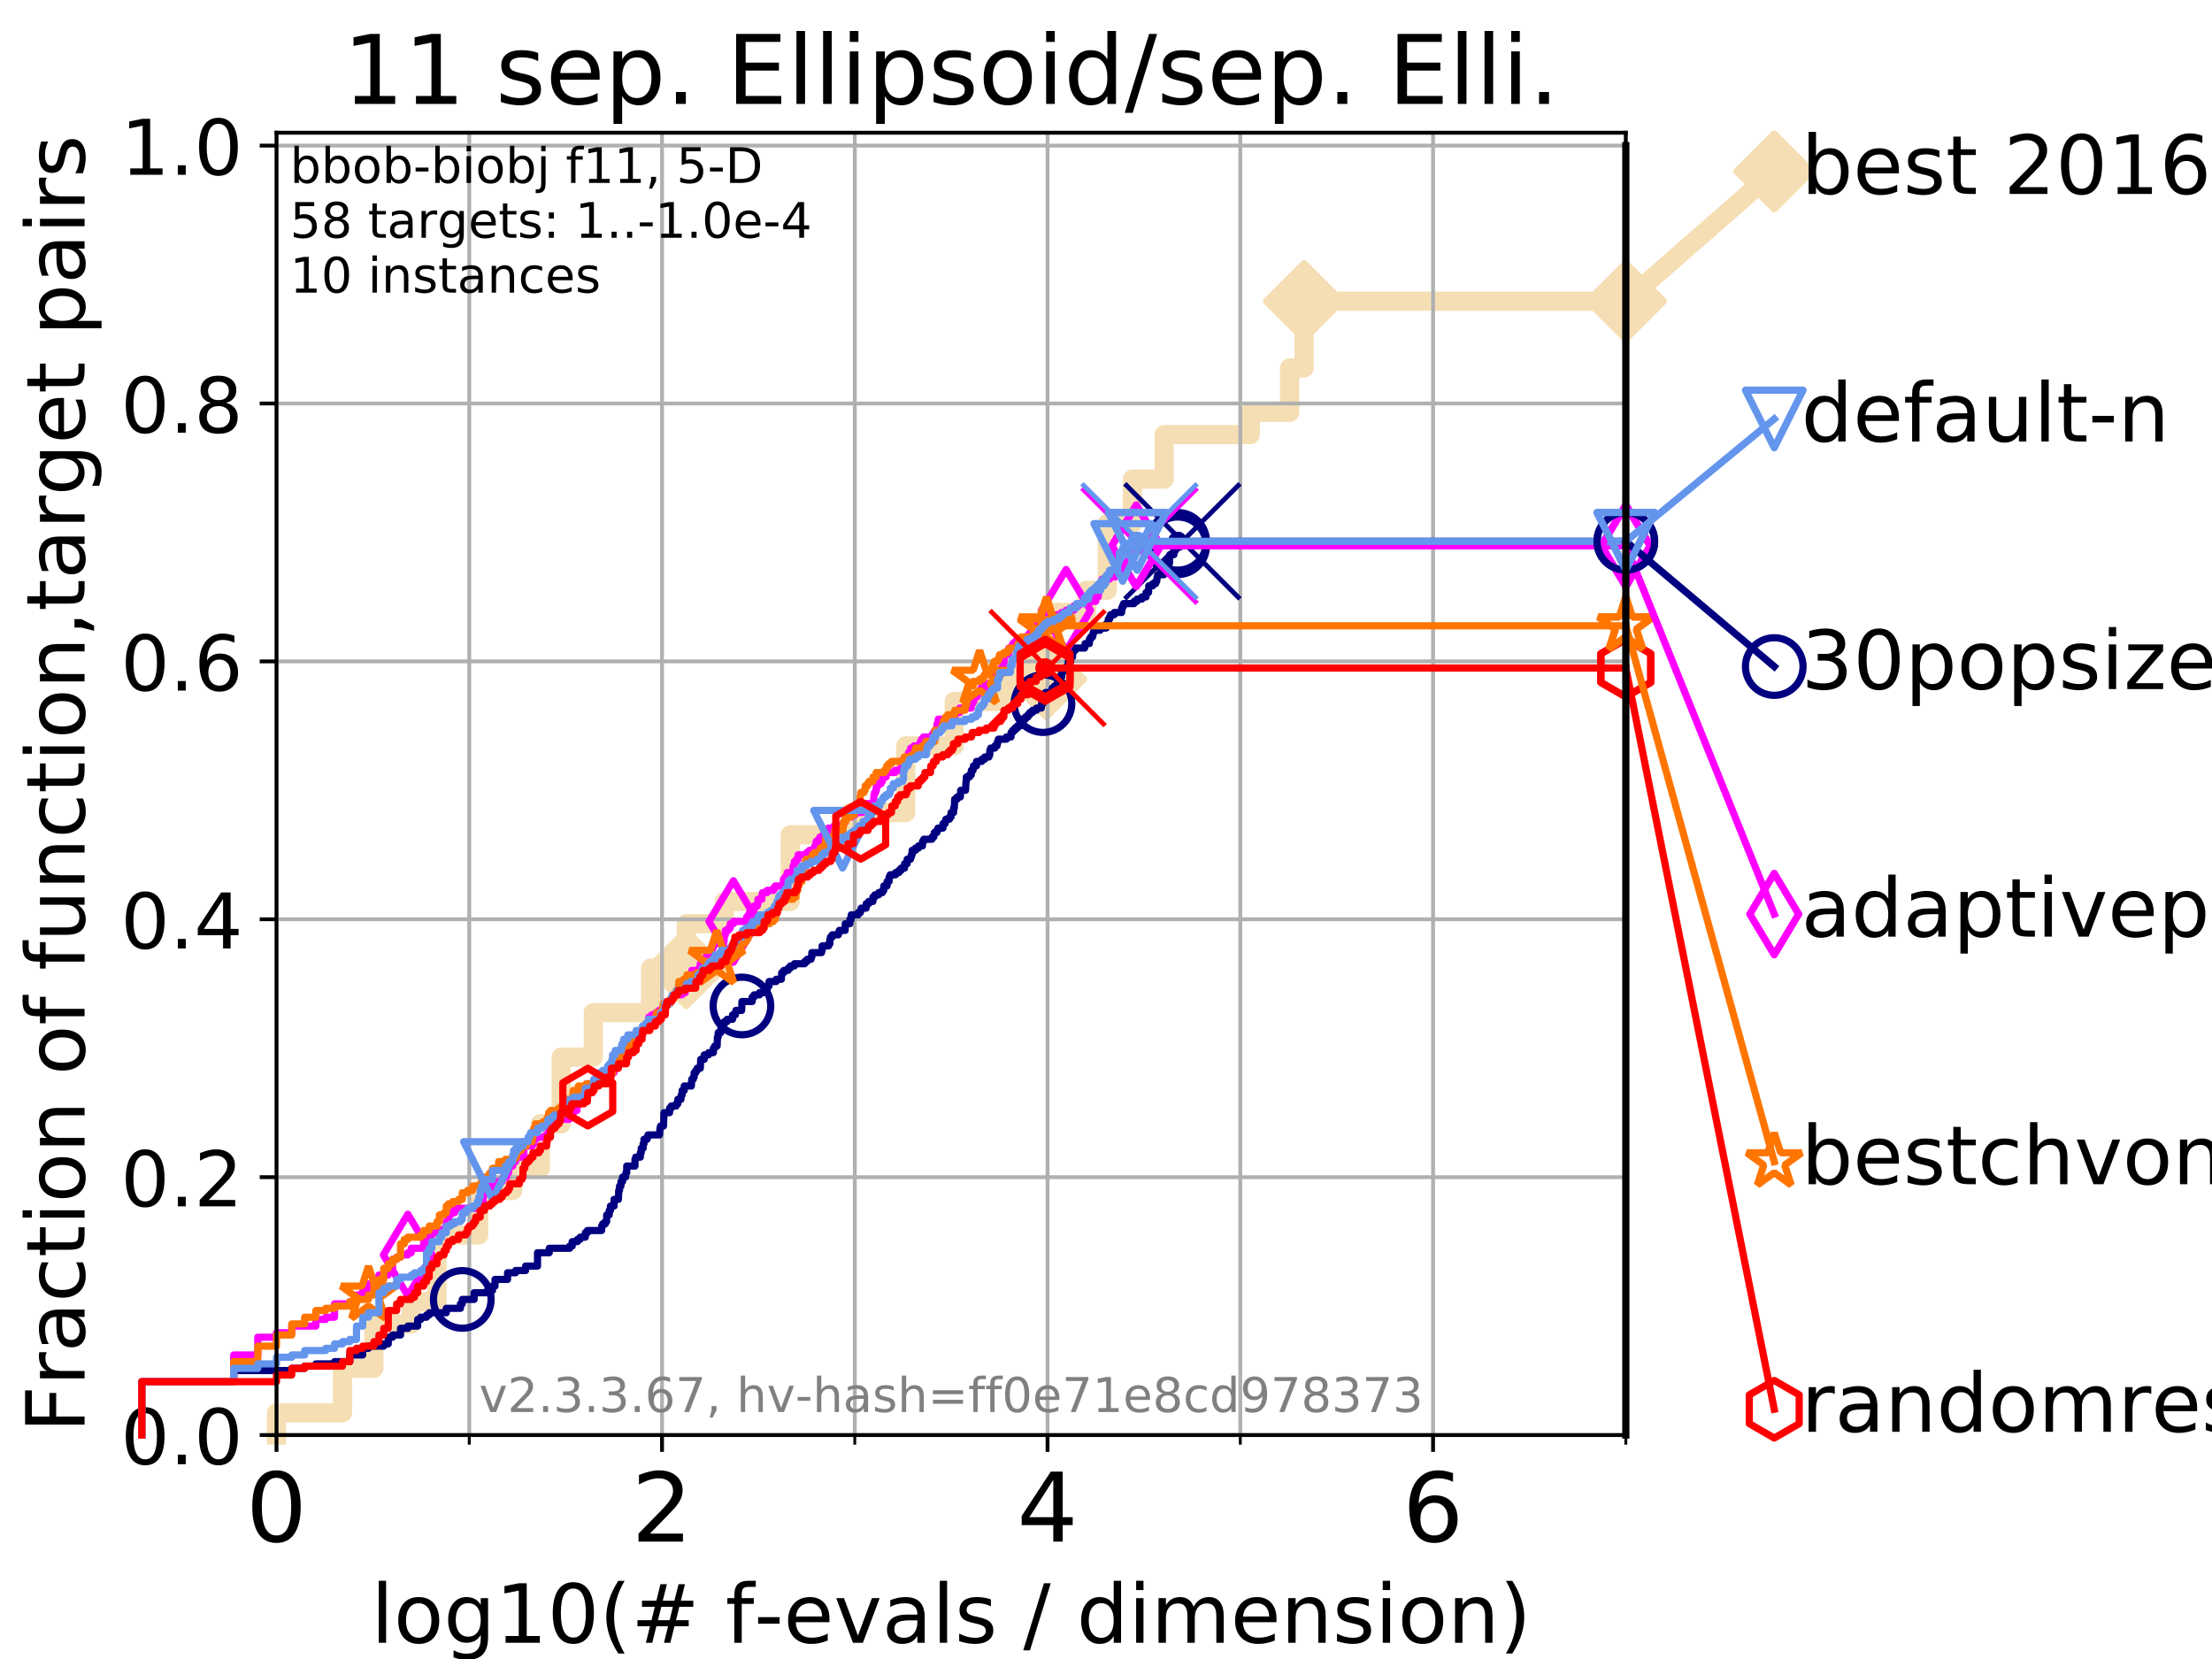 <?xml version="1.0" encoding="utf-8" standalone="no"?>
<!DOCTYPE svg PUBLIC "-//W3C//DTD SVG 1.1//EN"
  "http://www.w3.org/Graphics/SVG/1.1/DTD/svg11.dtd">
<!-- Created with matplotlib (https://matplotlib.org/) -->
<svg height="345.6pt" version="1.1" viewBox="0 0 460.8 345.6" width="460.8pt" xmlns="http://www.w3.org/2000/svg" xmlns:xlink="http://www.w3.org/1999/xlink">
 <defs>
  <style type="text/css">
*{stroke-linecap:butt;stroke-linejoin:round;}
  </style>
 </defs>
 <g id="figure_1">
  <g id="patch_1">
   <path d="M 0 345.6 
L 460.8 345.6 
L 460.8 0 
L 0 0 
z
" style="fill:#ffffff;"/>
  </g>
  <g id="axes_1">
   <g id="patch_2">
    <path d="M 57.6 298.944 
L 338.688 298.944 
L 338.688 27.648 
L 57.6 27.648 
z
" style="fill:#ffffff;"/>
   </g>
   <g id="line2d_1">
    <path d="M 57.6 298.944 
L 57.6 294.313 
L 71.35 294.313 
L 71.35 285.05 
L 77.885 285.05 
L 77.885 275.788 
L 85.667 275.788 
L 85.667 271.157 
L 91.03 271.157 
L 91.03 257.263 
L 99.732 257.263 
L 99.732 248.001 
L 106.803 248.001 
L 106.803 243.37 
L 112.581 243.37 
L 112.581 234.107 
L 116.914 234.107 
L 116.914 220.214 
L 123.594 220.214 
L 123.594 210.951 
L 135.522 210.951 
L 135.522 201.689 
L 142.963 201.689 
L 142.963 192.426 
L 150.883 192.426 
L 150.883 187.795 
L 164.615 187.795 
L 164.615 173.901 
L 177.168 173.901 
L 177.168 169.27 
L 188.679 169.27 
L 188.679 155.377 
L 198.771 155.377 
L 198.771 146.114 
L 209.718 146.114 
L 209.718 141.483 
L 217.938 141.483 
L 217.938 127.589 
L 226.351 127.589 
L 226.351 122.958 
L 230.668 122.958 
L 230.668 109.065 
L 235.903 109.065 
L 235.903 99.802 
L 242.513 99.802 
L 242.513 90.54 
L 260.472 90.54 
L 260.472 85.909 
L 268.66 85.909 
L 268.66 76.646 
L 271.662 76.646 
L 271.662 62.753 
L 338.688 62.753 
" style="fill:none;stroke:#f5deb3;stroke-linecap:square;stroke-width:4;"/>
   </g>
   <g id="line2d_2">
    <defs>
     <path d="M 0 7.778 
L 7.778 0 
L 0 -7.778 
L -7.778 0 
z
" id="mac1b467d7d" style="stroke:#f5deb3;stroke-linejoin:miter;stroke-width:1.5;"/>
    </defs>
    <g>
     <use style="fill:#f5deb3;stroke:#f5deb3;stroke-linejoin:miter;stroke-width:1.5;" x="142.963" xlink:href="#mac1b467d7d" y="201.689"/>
     <use style="fill:#f5deb3;stroke:#f5deb3;stroke-linejoin:miter;stroke-width:1.5;" x="217.938" xlink:href="#mac1b467d7d" y="141.483"/>
     <use style="fill:#f5deb3;stroke:#f5deb3;stroke-linejoin:miter;stroke-width:1.5;" x="271.662" xlink:href="#mac1b467d7d" y="62.753"/>
     <use style="fill:#f5deb3;stroke:#f5deb3;stroke-linejoin:miter;stroke-width:1.5;" x="271.662" xlink:href="#mac1b467d7d" y="62.753"/>
     <use style="fill:#f5deb3;stroke:#f5deb3;stroke-linejoin:miter;stroke-width:1.5;" x="338.688" xlink:href="#mac1b467d7d" y="62.753"/>
    </g>
   </g>
   <g id="line2d_3">
    <path style="fill:none;stroke:#f5deb3;stroke-linecap:square;stroke-width:4;"/>
    <g/>
   </g>
   <g id="line2d_4">
    <path d="M 338.688 62.753 
L 369.608 35.706 
" style="fill:none;stroke:#f5deb3;stroke-linecap:square;stroke-width:4;"/>
    <g>
     <use style="fill:#f5deb3;stroke:#f5deb3;stroke-linejoin:miter;stroke-width:1.5;" x="338.688" xlink:href="#mac1b467d7d" y="62.753"/>
     <use style="fill:#f5deb3;stroke:#f5deb3;stroke-linejoin:miter;stroke-width:1.5;" x="369.608" xlink:href="#mac1b467d7d" y="35.706"/>
    </g>
   </g>
   <g id="matplotlib.axis_1">
    <g id="xtick_1">
     <g id="line2d_5">
      <path clip-path="url(#pf67ac938fc)" d="M 57.6 298.944 
L 57.6 27.648 
" style="fill:none;stroke:#b0b0b0;stroke-linecap:square;stroke-width:0.8;"/>
     </g>
     <g id="line2d_6">
      <defs>
       <path d="M 0 0 
L 0 3.5 
" id="ma4c6ef1195" style="stroke:#000000;stroke-width:0.8;"/>
      </defs>
      <g>
       <use style="stroke:#000000;stroke-width:0.8;" x="57.6" xlink:href="#ma4c6ef1195" y="298.944"/>
      </g>
     </g>
     <g id="text_1">
      <!-- 0 -->
      <defs>
       <path d="M 31.781 66.406 
Q 24.172 66.406 20.328 58.906 
Q 16.5 51.422 16.5 36.375 
Q 16.5 21.391 20.328 13.891 
Q 24.172 6.391 31.781 6.391 
Q 39.453 6.391 43.281 13.891 
Q 47.125 21.391 47.125 36.375 
Q 47.125 51.422 43.281 58.906 
Q 39.453 66.406 31.781 66.406 
z
M 31.781 74.219 
Q 44.047 74.219 50.516 64.516 
Q 56.984 54.828 56.984 36.375 
Q 56.984 17.969 50.516 8.266 
Q 44.047 -1.422 31.781 -1.422 
Q 19.531 -1.422 13.062 8.266 
Q 6.594 17.969 6.594 36.375 
Q 6.594 54.828 13.062 64.516 
Q 19.531 74.219 31.781 74.219 
z
" id="DejaVuSans-48"/>
      </defs>
      <g transform="translate(51.237 321.141)scale(0.2 -0.2)">
       <use xlink:href="#DejaVuSans-48"/>
      </g>
     </g>
    </g>
    <g id="xtick_2">
     <g id="line2d_7">
      <path clip-path="url(#pf67ac938fc)" d="M 137.911 298.944 
L 137.911 27.648 
" style="fill:none;stroke:#b0b0b0;stroke-linecap:square;stroke-width:0.8;"/>
     </g>
     <g id="line2d_8">
      <g>
       <use style="stroke:#000000;stroke-width:0.8;" x="137.911" xlink:href="#ma4c6ef1195" y="298.944"/>
      </g>
     </g>
     <g id="text_2">
      <!-- 2 -->
      <defs>
       <path d="M 19.188 8.297 
L 53.609 8.297 
L 53.609 0 
L 7.328 0 
L 7.328 8.297 
Q 12.938 14.109 22.625 23.891 
Q 32.328 33.688 34.812 36.531 
Q 39.547 41.844 41.422 45.531 
Q 43.312 49.219 43.312 52.781 
Q 43.312 58.594 39.234 62.25 
Q 35.156 65.922 28.609 65.922 
Q 23.969 65.922 18.812 64.312 
Q 13.672 62.703 7.812 59.422 
L 7.812 69.391 
Q 13.766 71.781 18.938 73 
Q 24.125 74.219 28.422 74.219 
Q 39.75 74.219 46.484 68.547 
Q 53.219 62.891 53.219 53.422 
Q 53.219 48.922 51.531 44.891 
Q 49.859 40.875 45.406 35.406 
Q 44.188 33.984 37.641 27.219 
Q 31.109 20.453 19.188 8.297 
z
" id="DejaVuSans-50"/>
      </defs>
      <g transform="translate(131.548 321.141)scale(0.2 -0.2)">
       <use xlink:href="#DejaVuSans-50"/>
      </g>
     </g>
    </g>
    <g id="xtick_3">
     <g id="line2d_9">
      <path clip-path="url(#pf67ac938fc)" d="M 218.222 298.944 
L 218.222 27.648 
" style="fill:none;stroke:#b0b0b0;stroke-linecap:square;stroke-width:0.8;"/>
     </g>
     <g id="line2d_10">
      <g>
       <use style="stroke:#000000;stroke-width:0.8;" x="218.222" xlink:href="#ma4c6ef1195" y="298.944"/>
      </g>
     </g>
     <g id="text_3">
      <!-- 4 -->
      <defs>
       <path d="M 37.797 64.312 
L 12.891 25.391 
L 37.797 25.391 
z
M 35.203 72.906 
L 47.609 72.906 
L 47.609 25.391 
L 58.016 25.391 
L 58.016 17.188 
L 47.609 17.188 
L 47.609 0 
L 37.797 0 
L 37.797 17.188 
L 4.891 17.188 
L 4.891 26.703 
z
" id="DejaVuSans-52"/>
      </defs>
      <g transform="translate(211.859 321.141)scale(0.2 -0.2)">
       <use xlink:href="#DejaVuSans-52"/>
      </g>
     </g>
    </g>
    <g id="xtick_4">
     <g id="line2d_11">
      <path clip-path="url(#pf67ac938fc)" d="M 298.533 298.944 
L 298.533 27.648 
" style="fill:none;stroke:#b0b0b0;stroke-linecap:square;stroke-width:0.8;"/>
     </g>
     <g id="line2d_12">
      <g>
       <use style="stroke:#000000;stroke-width:0.8;" x="298.533" xlink:href="#ma4c6ef1195" y="298.944"/>
      </g>
     </g>
     <g id="text_4">
      <!-- 6 -->
      <defs>
       <path d="M 33.016 40.375 
Q 26.375 40.375 22.484 35.828 
Q 18.609 31.297 18.609 23.391 
Q 18.609 15.531 22.484 10.953 
Q 26.375 6.391 33.016 6.391 
Q 39.656 6.391 43.531 10.953 
Q 47.406 15.531 47.406 23.391 
Q 47.406 31.297 43.531 35.828 
Q 39.656 40.375 33.016 40.375 
z
M 52.594 71.297 
L 52.594 62.312 
Q 48.875 64.062 45.094 64.984 
Q 41.312 65.922 37.594 65.922 
Q 27.828 65.922 22.672 59.328 
Q 17.531 52.734 16.797 39.406 
Q 19.672 43.656 24.016 45.922 
Q 28.375 48.188 33.594 48.188 
Q 44.578 48.188 50.953 41.516 
Q 57.328 34.859 57.328 23.391 
Q 57.328 12.156 50.688 5.359 
Q 44.047 -1.422 33.016 -1.422 
Q 20.359 -1.422 13.672 8.266 
Q 6.984 17.969 6.984 36.375 
Q 6.984 53.656 15.188 63.938 
Q 23.391 74.219 37.203 74.219 
Q 40.922 74.219 44.703 73.484 
Q 48.484 72.75 52.594 71.297 
z
" id="DejaVuSans-54"/>
      </defs>
      <g transform="translate(292.17 321.141)scale(0.2 -0.2)">
       <use xlink:href="#DejaVuSans-54"/>
      </g>
     </g>
    </g>
    <g id="xtick_5">
     <g id="line2d_13">
      <path clip-path="url(#pf67ac938fc)" d="M 97.755 298.944 
L 97.755 27.648 
" style="fill:none;stroke:#b0b0b0;stroke-linecap:square;stroke-width:0.8;"/>
     </g>
     <g id="line2d_14">
      <defs>
       <path d="M 0 0 
L 0 2 
" id="mdff98f1f42" style="stroke:#000000;stroke-width:0.6;"/>
      </defs>
      <g>
       <use style="stroke:#000000;stroke-width:0.6;" x="97.755" xlink:href="#mdff98f1f42" y="298.944"/>
      </g>
     </g>
    </g>
    <g id="xtick_6">
     <g id="line2d_15">
      <path clip-path="url(#pf67ac938fc)" d="M 178.066 298.944 
L 178.066 27.648 
" style="fill:none;stroke:#b0b0b0;stroke-linecap:square;stroke-width:0.8;"/>
     </g>
     <g id="line2d_16">
      <g>
       <use style="stroke:#000000;stroke-width:0.6;" x="178.066" xlink:href="#mdff98f1f42" y="298.944"/>
      </g>
     </g>
    </g>
    <g id="xtick_7">
     <g id="line2d_17">
      <path clip-path="url(#pf67ac938fc)" d="M 258.377 298.944 
L 258.377 27.648 
" style="fill:none;stroke:#b0b0b0;stroke-linecap:square;stroke-width:0.8;"/>
     </g>
     <g id="line2d_18">
      <g>
       <use style="stroke:#000000;stroke-width:0.6;" x="258.377" xlink:href="#mdff98f1f42" y="298.944"/>
      </g>
     </g>
    </g>
    <g id="xtick_8">
     <g id="line2d_19">
      <path clip-path="url(#pf67ac938fc)" d="M 338.688 298.944 
L 338.688 27.648 
" style="fill:none;stroke:#b0b0b0;stroke-linecap:square;stroke-width:0.8;"/>
     </g>
     <g id="line2d_20">
      <g>
       <use style="stroke:#000000;stroke-width:0.6;" x="338.688" xlink:href="#mdff98f1f42" y="298.944"/>
      </g>
     </g>
    </g>
    <g id="text_5">
     <!-- log10(# f-evals / dimension) -->
     <defs>
      <path d="M 9.422 75.984 
L 18.406 75.984 
L 18.406 0 
L 9.422 0 
z
" id="DejaVuSans-108"/>
      <path d="M 30.609 48.391 
Q 23.391 48.391 19.188 42.75 
Q 14.984 37.109 14.984 27.297 
Q 14.984 17.484 19.156 11.844 
Q 23.344 6.203 30.609 6.203 
Q 37.797 6.203 41.984 11.859 
Q 46.188 17.531 46.188 27.297 
Q 46.188 37.016 41.984 42.703 
Q 37.797 48.391 30.609 48.391 
z
M 30.609 56 
Q 42.328 56 49.016 48.375 
Q 55.719 40.766 55.719 27.297 
Q 55.719 13.875 49.016 6.219 
Q 42.328 -1.422 30.609 -1.422 
Q 18.844 -1.422 12.172 6.219 
Q 5.516 13.875 5.516 27.297 
Q 5.516 40.766 12.172 48.375 
Q 18.844 56 30.609 56 
z
" id="DejaVuSans-111"/>
      <path d="M 45.406 27.984 
Q 45.406 37.75 41.375 43.109 
Q 37.359 48.484 30.078 48.484 
Q 22.859 48.484 18.828 43.109 
Q 14.797 37.75 14.797 27.984 
Q 14.797 18.266 18.828 12.891 
Q 22.859 7.516 30.078 7.516 
Q 37.359 7.516 41.375 12.891 
Q 45.406 18.266 45.406 27.984 
z
M 54.391 6.781 
Q 54.391 -7.172 48.188 -13.984 
Q 42 -20.797 29.203 -20.797 
Q 24.469 -20.797 20.266 -20.094 
Q 16.062 -19.391 12.109 -17.922 
L 12.109 -9.188 
Q 16.062 -11.328 19.922 -12.344 
Q 23.781 -13.375 27.781 -13.375 
Q 36.625 -13.375 41.016 -8.766 
Q 45.406 -4.156 45.406 5.172 
L 45.406 9.625 
Q 42.625 4.781 38.281 2.391 
Q 33.938 0 27.875 0 
Q 17.828 0 11.672 7.656 
Q 5.516 15.328 5.516 27.984 
Q 5.516 40.672 11.672 48.328 
Q 17.828 56 27.875 56 
Q 33.938 56 38.281 53.609 
Q 42.625 51.219 45.406 46.391 
L 45.406 54.688 
L 54.391 54.688 
z
" id="DejaVuSans-103"/>
      <path d="M 12.406 8.297 
L 28.516 8.297 
L 28.516 63.922 
L 10.984 60.406 
L 10.984 69.391 
L 28.422 72.906 
L 38.281 72.906 
L 38.281 8.297 
L 54.391 8.297 
L 54.391 0 
L 12.406 0 
z
" id="DejaVuSans-49"/>
      <path d="M 31 75.875 
Q 24.469 64.656 21.281 53.656 
Q 18.109 42.672 18.109 31.391 
Q 18.109 20.125 21.312 9.062 
Q 24.516 -2 31 -13.188 
L 23.188 -13.188 
Q 15.875 -1.703 12.234 9.375 
Q 8.594 20.453 8.594 31.391 
Q 8.594 42.281 12.203 53.312 
Q 15.828 64.359 23.188 75.875 
z
" id="DejaVuSans-40"/>
      <path d="M 51.125 44 
L 36.922 44 
L 32.812 27.688 
L 47.125 27.688 
z
M 43.797 71.781 
L 38.719 51.516 
L 52.984 51.516 
L 58.109 71.781 
L 65.922 71.781 
L 60.891 51.516 
L 76.125 51.516 
L 76.125 44 
L 58.984 44 
L 54.984 27.688 
L 70.516 27.688 
L 70.516 20.219 
L 53.078 20.219 
L 48 0 
L 40.188 0 
L 45.219 20.219 
L 30.906 20.219 
L 25.875 0 
L 18.016 0 
L 23.094 20.219 
L 7.719 20.219 
L 7.719 27.688 
L 24.906 27.688 
L 29 44 
L 13.281 44 
L 13.281 51.516 
L 30.906 51.516 
L 35.891 71.781 
z
" id="DejaVuSans-35"/>
      <path id="DejaVuSans-32"/>
      <path d="M 37.109 75.984 
L 37.109 68.5 
L 28.516 68.5 
Q 23.688 68.5 21.797 66.547 
Q 19.922 64.594 19.922 59.516 
L 19.922 54.688 
L 34.719 54.688 
L 34.719 47.703 
L 19.922 47.703 
L 19.922 0 
L 10.891 0 
L 10.891 47.703 
L 2.297 47.703 
L 2.297 54.688 
L 10.891 54.688 
L 10.891 58.5 
Q 10.891 67.625 15.141 71.797 
Q 19.391 75.984 28.609 75.984 
z
" id="DejaVuSans-102"/>
      <path d="M 4.891 31.391 
L 31.203 31.391 
L 31.203 23.391 
L 4.891 23.391 
z
" id="DejaVuSans-45"/>
      <path d="M 56.203 29.594 
L 56.203 25.203 
L 14.891 25.203 
Q 15.484 15.922 20.484 11.062 
Q 25.484 6.203 34.422 6.203 
Q 39.594 6.203 44.453 7.469 
Q 49.312 8.734 54.109 11.281 
L 54.109 2.781 
Q 49.266 0.734 44.188 -0.344 
Q 39.109 -1.422 33.891 -1.422 
Q 20.797 -1.422 13.156 6.188 
Q 5.516 13.812 5.516 26.812 
Q 5.516 40.234 12.766 48.109 
Q 20.016 56 32.328 56 
Q 43.359 56 49.781 48.891 
Q 56.203 41.797 56.203 29.594 
z
M 47.219 32.234 
Q 47.125 39.594 43.094 43.984 
Q 39.062 48.391 32.422 48.391 
Q 24.906 48.391 20.391 44.141 
Q 15.875 39.891 15.188 32.172 
z
" id="DejaVuSans-101"/>
      <path d="M 2.984 54.688 
L 12.5 54.688 
L 29.594 8.797 
L 46.688 54.688 
L 56.203 54.688 
L 35.688 0 
L 23.484 0 
z
" id="DejaVuSans-118"/>
      <path d="M 34.281 27.484 
Q 23.391 27.484 19.188 25 
Q 14.984 22.516 14.984 16.5 
Q 14.984 11.719 18.141 8.906 
Q 21.297 6.109 26.703 6.109 
Q 34.188 6.109 38.703 11.406 
Q 43.219 16.703 43.219 25.484 
L 43.219 27.484 
z
M 52.203 31.203 
L 52.203 0 
L 43.219 0 
L 43.219 8.297 
Q 40.141 3.328 35.547 0.953 
Q 30.953 -1.422 24.312 -1.422 
Q 15.922 -1.422 10.953 3.297 
Q 6 8.016 6 15.922 
Q 6 25.141 12.172 29.828 
Q 18.359 34.516 30.609 34.516 
L 43.219 34.516 
L 43.219 35.406 
Q 43.219 41.609 39.141 45 
Q 35.062 48.391 27.688 48.391 
Q 23 48.391 18.547 47.266 
Q 14.109 46.141 10.016 43.891 
L 10.016 52.203 
Q 14.938 54.109 19.578 55.047 
Q 24.219 56 28.609 56 
Q 40.484 56 46.344 49.844 
Q 52.203 43.703 52.203 31.203 
z
" id="DejaVuSans-97"/>
      <path d="M 44.281 53.078 
L 44.281 44.578 
Q 40.484 46.531 36.375 47.5 
Q 32.281 48.484 27.875 48.484 
Q 21.188 48.484 17.844 46.438 
Q 14.5 44.391 14.5 40.281 
Q 14.5 37.156 16.891 35.375 
Q 19.281 33.594 26.516 31.984 
L 29.594 31.297 
Q 39.156 29.25 43.188 25.516 
Q 47.219 21.781 47.219 15.094 
Q 47.219 7.469 41.188 3.016 
Q 35.156 -1.422 24.609 -1.422 
Q 20.219 -1.422 15.453 -0.562 
Q 10.688 0.297 5.422 2 
L 5.422 11.281 
Q 10.406 8.688 15.234 7.391 
Q 20.062 6.109 24.812 6.109 
Q 31.156 6.109 34.562 8.281 
Q 37.984 10.453 37.984 14.406 
Q 37.984 18.062 35.516 20.016 
Q 33.062 21.969 24.703 23.781 
L 21.578 24.516 
Q 13.234 26.266 9.516 29.906 
Q 5.812 33.547 5.812 39.891 
Q 5.812 47.609 11.281 51.797 
Q 16.75 56 26.812 56 
Q 31.781 56 36.172 55.266 
Q 40.578 54.547 44.281 53.078 
z
" id="DejaVuSans-115"/>
      <path d="M 25.391 72.906 
L 33.688 72.906 
L 8.297 -9.281 
L 0 -9.281 
z
" id="DejaVuSans-47"/>
      <path d="M 45.406 46.391 
L 45.406 75.984 
L 54.391 75.984 
L 54.391 0 
L 45.406 0 
L 45.406 8.203 
Q 42.578 3.328 38.25 0.953 
Q 33.938 -1.422 27.875 -1.422 
Q 17.969 -1.422 11.734 6.484 
Q 5.516 14.406 5.516 27.297 
Q 5.516 40.188 11.734 48.094 
Q 17.969 56 27.875 56 
Q 33.938 56 38.25 53.625 
Q 42.578 51.266 45.406 46.391 
z
M 14.797 27.297 
Q 14.797 17.391 18.875 11.75 
Q 22.953 6.109 30.078 6.109 
Q 37.203 6.109 41.297 11.75 
Q 45.406 17.391 45.406 27.297 
Q 45.406 37.203 41.297 42.844 
Q 37.203 48.484 30.078 48.484 
Q 22.953 48.484 18.875 42.844 
Q 14.797 37.203 14.797 27.297 
z
" id="DejaVuSans-100"/>
      <path d="M 9.422 54.688 
L 18.406 54.688 
L 18.406 0 
L 9.422 0 
z
M 9.422 75.984 
L 18.406 75.984 
L 18.406 64.594 
L 9.422 64.594 
z
" id="DejaVuSans-105"/>
      <path d="M 52 44.188 
Q 55.375 50.25 60.062 53.125 
Q 64.75 56 71.094 56 
Q 79.641 56 84.281 50.016 
Q 88.922 44.047 88.922 33.016 
L 88.922 0 
L 79.891 0 
L 79.891 32.719 
Q 79.891 40.578 77.094 44.375 
Q 74.312 48.188 68.609 48.188 
Q 61.625 48.188 57.562 43.547 
Q 53.516 38.922 53.516 30.906 
L 53.516 0 
L 44.484 0 
L 44.484 32.719 
Q 44.484 40.625 41.703 44.406 
Q 38.922 48.188 33.109 48.188 
Q 26.219 48.188 22.156 43.531 
Q 18.109 38.875 18.109 30.906 
L 18.109 0 
L 9.078 0 
L 9.078 54.688 
L 18.109 54.688 
L 18.109 46.188 
Q 21.188 51.219 25.484 53.609 
Q 29.781 56 35.688 56 
Q 41.656 56 45.828 52.969 
Q 50 49.953 52 44.188 
z
" id="DejaVuSans-109"/>
      <path d="M 54.891 33.016 
L 54.891 0 
L 45.906 0 
L 45.906 32.719 
Q 45.906 40.484 42.875 44.328 
Q 39.844 48.188 33.797 48.188 
Q 26.516 48.188 22.312 43.547 
Q 18.109 38.922 18.109 30.906 
L 18.109 0 
L 9.078 0 
L 9.078 54.688 
L 18.109 54.688 
L 18.109 46.188 
Q 21.344 51.125 25.703 53.562 
Q 30.078 56 35.797 56 
Q 45.219 56 50.047 50.172 
Q 54.891 44.344 54.891 33.016 
z
" id="DejaVuSans-110"/>
      <path d="M 8.016 75.875 
L 15.828 75.875 
Q 23.141 64.359 26.781 53.312 
Q 30.422 42.281 30.422 31.391 
Q 30.422 20.453 26.781 9.375 
Q 23.141 -1.703 15.828 -13.188 
L 8.016 -13.188 
Q 14.5 -2 17.703 9.062 
Q 20.906 20.125 20.906 31.391 
Q 20.906 42.672 17.703 53.656 
Q 14.5 64.656 8.016 75.875 
z
" id="DejaVuSans-41"/>
     </defs>
     <g transform="translate(77.303 342.218)scale(0.17 -0.17)">
      <use xlink:href="#DejaVuSans-108"/>
      <use x="27.783" xlink:href="#DejaVuSans-111"/>
      <use x="88.965" xlink:href="#DejaVuSans-103"/>
      <use x="152.441" xlink:href="#DejaVuSans-49"/>
      <use x="216.064" xlink:href="#DejaVuSans-48"/>
      <use x="279.688" xlink:href="#DejaVuSans-40"/>
      <use x="318.701" xlink:href="#DejaVuSans-35"/>
      <use x="402.49" xlink:href="#DejaVuSans-32"/>
      <use x="434.277" xlink:href="#DejaVuSans-102"/>
      <use x="469.404" xlink:href="#DejaVuSans-45"/>
      <use x="505.488" xlink:href="#DejaVuSans-101"/>
      <use x="567.012" xlink:href="#DejaVuSans-118"/>
      <use x="626.191" xlink:href="#DejaVuSans-97"/>
      <use x="687.471" xlink:href="#DejaVuSans-108"/>
      <use x="715.254" xlink:href="#DejaVuSans-115"/>
      <use x="767.354" xlink:href="#DejaVuSans-32"/>
      <use x="799.141" xlink:href="#DejaVuSans-47"/>
      <use x="832.832" xlink:href="#DejaVuSans-32"/>
      <use x="864.619" xlink:href="#DejaVuSans-100"/>
      <use x="928.096" xlink:href="#DejaVuSans-105"/>
      <use x="955.879" xlink:href="#DejaVuSans-109"/>
      <use x="1053.291" xlink:href="#DejaVuSans-101"/>
      <use x="1114.814" xlink:href="#DejaVuSans-110"/>
      <use x="1178.193" xlink:href="#DejaVuSans-115"/>
      <use x="1230.293" xlink:href="#DejaVuSans-105"/>
      <use x="1258.076" xlink:href="#DejaVuSans-111"/>
      <use x="1319.258" xlink:href="#DejaVuSans-110"/>
      <use x="1382.637" xlink:href="#DejaVuSans-41"/>
     </g>
    </g>
   </g>
   <g id="matplotlib.axis_2">
    <g id="ytick_1">
     <g id="line2d_21">
      <path clip-path="url(#pf67ac938fc)" d="M 57.6 298.944 
L 338.688 298.944 
" style="fill:none;stroke:#b0b0b0;stroke-linecap:square;stroke-width:0.8;"/>
     </g>
     <g id="line2d_22">
      <defs>
       <path d="M 0 0 
L -3.5 0 
" id="m321a51cedc" style="stroke:#000000;stroke-width:0.8;"/>
      </defs>
      <g>
       <use style="stroke:#000000;stroke-width:0.8;" x="57.6" xlink:href="#m321a51cedc" y="298.944"/>
      </g>
     </g>
     <g id="text_6">
      <!-- 0.0 -->
      <defs>
       <path d="M 10.688 12.406 
L 21 12.406 
L 21 0 
L 10.688 0 
z
" id="DejaVuSans-46"/>
      </defs>
      <g transform="translate(25.155 305.023)scale(0.16 -0.16)">
       <use xlink:href="#DejaVuSans-48"/>
       <use x="63.623" xlink:href="#DejaVuSans-46"/>
       <use x="95.41" xlink:href="#DejaVuSans-48"/>
      </g>
     </g>
    </g>
    <g id="ytick_2">
     <g id="line2d_23">
      <path clip-path="url(#pf67ac938fc)" d="M 57.6 245.222 
L 338.688 245.222 
" style="fill:none;stroke:#b0b0b0;stroke-linecap:square;stroke-width:0.8;"/>
     </g>
     <g id="line2d_24">
      <g>
       <use style="stroke:#000000;stroke-width:0.8;" x="57.6" xlink:href="#m321a51cedc" y="245.222"/>
      </g>
     </g>
     <g id="text_7">
      <!-- 0.2 -->
      <g transform="translate(25.155 251.301)scale(0.16 -0.16)">
       <use xlink:href="#DejaVuSans-48"/>
       <use x="63.623" xlink:href="#DejaVuSans-46"/>
       <use x="95.41" xlink:href="#DejaVuSans-50"/>
      </g>
     </g>
    </g>
    <g id="ytick_3">
     <g id="line2d_25">
      <path clip-path="url(#pf67ac938fc)" d="M 57.6 191.5 
L 338.688 191.5 
" style="fill:none;stroke:#b0b0b0;stroke-linecap:square;stroke-width:0.8;"/>
     </g>
     <g id="line2d_26">
      <g>
       <use style="stroke:#000000;stroke-width:0.8;" x="57.6" xlink:href="#m321a51cedc" y="191.5"/>
      </g>
     </g>
     <g id="text_8">
      <!-- 0.4 -->
      <g transform="translate(25.155 197.579)scale(0.16 -0.16)">
       <use xlink:href="#DejaVuSans-48"/>
       <use x="63.623" xlink:href="#DejaVuSans-46"/>
       <use x="95.41" xlink:href="#DejaVuSans-52"/>
      </g>
     </g>
    </g>
    <g id="ytick_4">
     <g id="line2d_27">
      <path clip-path="url(#pf67ac938fc)" d="M 57.6 137.778 
L 338.688 137.778 
" style="fill:none;stroke:#b0b0b0;stroke-linecap:square;stroke-width:0.8;"/>
     </g>
     <g id="line2d_28">
      <g>
       <use style="stroke:#000000;stroke-width:0.8;" x="57.6" xlink:href="#m321a51cedc" y="137.778"/>
      </g>
     </g>
     <g id="text_9">
      <!-- 0.6 -->
      <g transform="translate(25.155 143.857)scale(0.16 -0.16)">
       <use xlink:href="#DejaVuSans-48"/>
       <use x="63.623" xlink:href="#DejaVuSans-46"/>
       <use x="95.41" xlink:href="#DejaVuSans-54"/>
      </g>
     </g>
    </g>
    <g id="ytick_5">
     <g id="line2d_29">
      <path clip-path="url(#pf67ac938fc)" d="M 57.6 84.056 
L 338.688 84.056 
" style="fill:none;stroke:#b0b0b0;stroke-linecap:square;stroke-width:0.8;"/>
     </g>
     <g id="line2d_30">
      <g>
       <use style="stroke:#000000;stroke-width:0.8;" x="57.6" xlink:href="#m321a51cedc" y="84.056"/>
      </g>
     </g>
     <g id="text_10">
      <!-- 0.8 -->
      <defs>
       <path d="M 31.781 34.625 
Q 24.75 34.625 20.719 30.859 
Q 16.703 27.094 16.703 20.516 
Q 16.703 13.922 20.719 10.156 
Q 24.75 6.391 31.781 6.391 
Q 38.812 6.391 42.859 10.172 
Q 46.922 13.969 46.922 20.516 
Q 46.922 27.094 42.891 30.859 
Q 38.875 34.625 31.781 34.625 
z
M 21.922 38.812 
Q 15.578 40.375 12.031 44.719 
Q 8.5 49.078 8.5 55.328 
Q 8.5 64.062 14.719 69.141 
Q 20.953 74.219 31.781 74.219 
Q 42.672 74.219 48.875 69.141 
Q 55.078 64.062 55.078 55.328 
Q 55.078 49.078 51.531 44.719 
Q 48 40.375 41.703 38.812 
Q 48.828 37.156 52.797 32.312 
Q 56.781 27.484 56.781 20.516 
Q 56.781 9.906 50.312 4.234 
Q 43.844 -1.422 31.781 -1.422 
Q 19.734 -1.422 13.25 4.234 
Q 6.781 9.906 6.781 20.516 
Q 6.781 27.484 10.781 32.312 
Q 14.797 37.156 21.922 38.812 
z
M 18.312 54.391 
Q 18.312 48.734 21.844 45.562 
Q 25.391 42.391 31.781 42.391 
Q 38.141 42.391 41.719 45.562 
Q 45.312 48.734 45.312 54.391 
Q 45.312 60.062 41.719 63.234 
Q 38.141 66.406 31.781 66.406 
Q 25.391 66.406 21.844 63.234 
Q 18.312 60.062 18.312 54.391 
z
" id="DejaVuSans-56"/>
      </defs>
      <g transform="translate(25.155 90.135)scale(0.16 -0.16)">
       <use xlink:href="#DejaVuSans-48"/>
       <use x="63.623" xlink:href="#DejaVuSans-46"/>
       <use x="95.41" xlink:href="#DejaVuSans-56"/>
      </g>
     </g>
    </g>
    <g id="ytick_6">
     <g id="line2d_31">
      <path clip-path="url(#pf67ac938fc)" d="M 57.6 30.334 
L 338.688 30.334 
" style="fill:none;stroke:#b0b0b0;stroke-linecap:square;stroke-width:0.8;"/>
     </g>
     <g id="line2d_32">
      <g>
       <use style="stroke:#000000;stroke-width:0.8;" x="57.6" xlink:href="#m321a51cedc" y="30.334"/>
      </g>
     </g>
     <g id="text_11">
      <!-- 1.0 -->
      <g transform="translate(25.155 36.413)scale(0.16 -0.16)">
       <use xlink:href="#DejaVuSans-49"/>
       <use x="63.623" xlink:href="#DejaVuSans-46"/>
       <use x="95.41" xlink:href="#DejaVuSans-48"/>
      </g>
     </g>
    </g>
    <g id="text_12">
     <!-- Fraction of function,target pairs -->
     <defs>
      <path d="M 9.812 72.906 
L 51.703 72.906 
L 51.703 64.594 
L 19.672 64.594 
L 19.672 43.109 
L 48.578 43.109 
L 48.578 34.812 
L 19.672 34.812 
L 19.672 0 
L 9.812 0 
z
" id="DejaVuSans-70"/>
      <path d="M 41.109 46.297 
Q 39.594 47.172 37.812 47.578 
Q 36.031 48 33.891 48 
Q 26.266 48 22.188 43.047 
Q 18.109 38.094 18.109 28.812 
L 18.109 0 
L 9.078 0 
L 9.078 54.688 
L 18.109 54.688 
L 18.109 46.188 
Q 20.953 51.172 25.484 53.578 
Q 30.031 56 36.531 56 
Q 37.453 56 38.578 55.875 
Q 39.703 55.766 41.062 55.516 
z
" id="DejaVuSans-114"/>
      <path d="M 48.781 52.594 
L 48.781 44.188 
Q 44.969 46.297 41.141 47.344 
Q 37.312 48.391 33.406 48.391 
Q 24.656 48.391 19.812 42.844 
Q 14.984 37.312 14.984 27.297 
Q 14.984 17.281 19.812 11.734 
Q 24.656 6.203 33.406 6.203 
Q 37.312 6.203 41.141 7.25 
Q 44.969 8.297 48.781 10.406 
L 48.781 2.094 
Q 45.016 0.344 40.984 -0.531 
Q 36.969 -1.422 32.422 -1.422 
Q 20.062 -1.422 12.781 6.344 
Q 5.516 14.109 5.516 27.297 
Q 5.516 40.672 12.859 48.328 
Q 20.219 56 33.016 56 
Q 37.156 56 41.109 55.141 
Q 45.062 54.297 48.781 52.594 
z
" id="DejaVuSans-99"/>
      <path d="M 18.312 70.219 
L 18.312 54.688 
L 36.812 54.688 
L 36.812 47.703 
L 18.312 47.703 
L 18.312 18.016 
Q 18.312 11.328 20.141 9.422 
Q 21.969 7.516 27.594 7.516 
L 36.812 7.516 
L 36.812 0 
L 27.594 0 
Q 17.188 0 13.234 3.875 
Q 9.281 7.766 9.281 18.016 
L 9.281 47.703 
L 2.688 47.703 
L 2.688 54.688 
L 9.281 54.688 
L 9.281 70.219 
z
" id="DejaVuSans-116"/>
      <path d="M 8.5 21.578 
L 8.5 54.688 
L 17.484 54.688 
L 17.484 21.922 
Q 17.484 14.156 20.5 10.266 
Q 23.531 6.391 29.594 6.391 
Q 36.859 6.391 41.078 11.031 
Q 45.312 15.672 45.312 23.688 
L 45.312 54.688 
L 54.297 54.688 
L 54.297 0 
L 45.312 0 
L 45.312 8.406 
Q 42.047 3.422 37.719 1 
Q 33.406 -1.422 27.688 -1.422 
Q 18.266 -1.422 13.375 4.438 
Q 8.5 10.297 8.5 21.578 
z
M 31.109 56 
z
" id="DejaVuSans-117"/>
      <path d="M 11.719 12.406 
L 22.016 12.406 
L 22.016 4 
L 14.016 -11.625 
L 7.719 -11.625 
L 11.719 4 
z
" id="DejaVuSans-44"/>
      <path d="M 18.109 8.203 
L 18.109 -20.797 
L 9.078 -20.797 
L 9.078 54.688 
L 18.109 54.688 
L 18.109 46.391 
Q 20.953 51.266 25.266 53.625 
Q 29.594 56 35.594 56 
Q 45.562 56 51.781 48.094 
Q 58.016 40.188 58.016 27.297 
Q 58.016 14.406 51.781 6.484 
Q 45.562 -1.422 35.594 -1.422 
Q 29.594 -1.422 25.266 0.953 
Q 20.953 3.328 18.109 8.203 
z
M 48.688 27.297 
Q 48.688 37.203 44.609 42.844 
Q 40.531 48.484 33.406 48.484 
Q 26.266 48.484 22.188 42.844 
Q 18.109 37.203 18.109 27.297 
Q 18.109 17.391 22.188 11.75 
Q 26.266 6.109 33.406 6.109 
Q 40.531 6.109 44.609 11.75 
Q 48.688 17.391 48.688 27.297 
z
" id="DejaVuSans-112"/>
     </defs>
     <g transform="translate(17.62 298.435)rotate(-90)scale(0.17 -0.17)">
      <use xlink:href="#DejaVuSans-70"/>
      <use x="57.41" xlink:href="#DejaVuSans-114"/>
      <use x="98.523" xlink:href="#DejaVuSans-97"/>
      <use x="159.803" xlink:href="#DejaVuSans-99"/>
      <use x="214.783" xlink:href="#DejaVuSans-116"/>
      <use x="253.992" xlink:href="#DejaVuSans-105"/>
      <use x="281.775" xlink:href="#DejaVuSans-111"/>
      <use x="342.957" xlink:href="#DejaVuSans-110"/>
      <use x="406.336" xlink:href="#DejaVuSans-32"/>
      <use x="438.123" xlink:href="#DejaVuSans-111"/>
      <use x="499.305" xlink:href="#DejaVuSans-102"/>
      <use x="534.51" xlink:href="#DejaVuSans-32"/>
      <use x="566.297" xlink:href="#DejaVuSans-102"/>
      <use x="601.502" xlink:href="#DejaVuSans-117"/>
      <use x="664.881" xlink:href="#DejaVuSans-110"/>
      <use x="728.26" xlink:href="#DejaVuSans-99"/>
      <use x="783.24" xlink:href="#DejaVuSans-116"/>
      <use x="822.449" xlink:href="#DejaVuSans-105"/>
      <use x="850.232" xlink:href="#DejaVuSans-111"/>
      <use x="911.414" xlink:href="#DejaVuSans-110"/>
      <use x="974.793" xlink:href="#DejaVuSans-44"/>
      <use x="1006.58" xlink:href="#DejaVuSans-116"/>
      <use x="1045.789" xlink:href="#DejaVuSans-97"/>
      <use x="1107.068" xlink:href="#DejaVuSans-114"/>
      <use x="1148.166" xlink:href="#DejaVuSans-103"/>
      <use x="1211.643" xlink:href="#DejaVuSans-101"/>
      <use x="1273.166" xlink:href="#DejaVuSans-116"/>
      <use x="1312.375" xlink:href="#DejaVuSans-32"/>
      <use x="1344.162" xlink:href="#DejaVuSans-112"/>
      <use x="1407.639" xlink:href="#DejaVuSans-97"/>
      <use x="1468.918" xlink:href="#DejaVuSans-105"/>
      <use x="1496.701" xlink:href="#DejaVuSans-114"/>
      <use x="1537.814" xlink:href="#DejaVuSans-115"/>
     </g>
    </g>
   </g>
   <g id="line2d_33">
    <defs>
     <path d="M 0 1.5 
C 0.398 1.5 0.779 1.342 1.061 1.061 
C 1.342 0.779 1.5 0.398 1.5 0 
C 1.5 -0.398 1.342 -0.779 1.061 -1.061 
C 0.779 -1.342 0.398 -1.5 0 -1.5 
C -0.398 -1.5 -0.779 -1.342 -1.061 -1.061 
C -1.342 -0.779 -1.5 -0.398 -1.5 0 
C -1.5 0.398 -1.342 0.779 -1.061 1.061 
C -0.779 1.342 -0.398 1.5 0 1.5 
z
" id="m53a04ee534" style="stroke:#f5deb3;"/>
    </defs>
    <g>
     <use style="fill:#f5deb3;stroke:#f5deb3;" x="271.662" xlink:href="#m53a04ee534" y="62.753"/>
     <use style="fill:#f5deb3;stroke:#f5deb3;" x="271.662" xlink:href="#m53a04ee534" y="62.753"/>
    </g>
   </g>
   <g id="line2d_34">
    <defs>
     <path d="M 0 1.5 
C 0.398 1.5 0.779 1.342 1.061 1.061 
C 1.342 0.779 1.5 0.398 1.5 0 
C 1.5 -0.398 1.342 -0.779 1.061 -1.061 
C 0.779 -1.342 0.398 -1.5 0 -1.5 
C -0.398 -1.5 -0.779 -1.342 -1.061 -1.061 
C -1.342 -0.779 -1.5 -0.398 -1.5 0 
C -1.5 0.398 -1.342 0.779 -1.061 1.061 
C -0.779 1.342 -0.398 1.5 0 1.5 
z
" id="m410622b7d7" style="stroke:#000080;"/>
    </defs>
    <g>
     <use style="fill:#000080;stroke:#000080;" x="245.332" xlink:href="#m410622b7d7" y="112.77"/>
     <use style="fill:#000080;stroke:#000080;" x="245.332" xlink:href="#m410622b7d7" y="112.77"/>
    </g>
   </g>
   <g id="line2d_35">
    <path d="M 29.533 298.944 
L 29.533 287.829 
L 48.692 287.829 
L 48.692 285.514 
L 60.78 285.514 
L 60.78 285.05 
L 63.468 285.05 
L 63.468 284.587 
L 65.797 284.587 
L 65.797 284.124 
L 69.688 284.124 
L 69.688 283.661 
L 72.868 283.661 
L 72.868 282.272 
L 75.556 282.272 
L 75.556 280.882 
L 76.759 280.882 
L 76.759 280.419 
L 79.939 280.419 
L 79.939 279.956 
L 80.881 279.956 
L 80.881 278.567 
L 81.776 278.567 
L 81.776 278.104 
L 83.438 278.104 
L 83.438 276.714 
L 84.956 276.714 
L 84.956 276.251 
L 87.01 276.251 
L 87.01 274.862 
L 87.644 274.862 
L 87.644 274.399 
L 88.847 274.399 
L 88.847 273.935 
L 89.419 273.935 
L 89.419 273.472 
L 92.969 273.472 
L 92.969 272.546 
L 95.918 272.546 
L 95.918 271.62 
L 96.301 271.62 
L 96.301 270.694 
L 98.772 270.694 
L 98.772 269.304 
L 101.507 269.304 
L 101.507 268.841 
L 102.597 268.841 
L 102.597 267.915 
L 103.118 267.915 
L 103.118 266.526 
L 105.733 266.526 
L 105.733 265.136 
L 107.415 265.136 
L 107.415 264.673 
L 109.491 264.673 
L 109.491 263.747 
L 111.975 263.747 
L 111.975 260.968 
L 114.419 260.968 
L 114.419 260.042 
L 118.682 260.042 
L 118.682 259.579 
L 119.199 259.579 
L 119.199 258.653 
L 120.287 258.653 
L 120.287 258.189 
L 120.852 258.189 
L 120.852 257.726 
L 121.931 257.726 
L 121.931 256.8 
L 122.362 256.8 
L 122.362 256.337 
L 125.328 256.337 
L 125.328 255.411 
L 125.542 255.411 
L 125.542 254.948 
L 126.1 254.948 
L 126.1 254.484 
L 126.372 254.484 
L 126.372 253.095 
L 126.905 253.095 
L 126.905 252.169 
L 127.165 252.169 
L 127.165 251.243 
L 127.923 251.243 
L 127.923 249.853 
L 128.827 249.853 
L 128.886 248.001 
L 129.06 248.001 
L 129.06 247.075 
L 129.348 247.075 
L 129.348 246.148 
L 129.686 246.148 
L 129.686 245.222 
L 130.291 245.222 
L 130.398 244.296 
L 130.559 244.296 
L 130.559 242.906 
L 132.279 242.906 
L 132.279 241.517 
L 132.423 241.517 
L 132.423 241.054 
L 133.398 241.054 
L 133.398 240.128 
L 133.578 240.128 
L 133.578 239.201 
L 133.976 239.201 
L 133.976 238.275 
L 134.15 238.275 
L 134.15 237.349 
L 134.787 237.349 
L 134.787 236.886 
L 134.994 236.886 
L 134.994 236.423 
L 137.38 236.423 
L 137.487 235.033 
L 137.594 235.033 
L 137.594 234.57 
L 138.222 234.57 
L 138.324 231.792 
L 139.478 231.792 
L 139.478 230.865 
L 139.825 230.865 
L 139.825 230.402 
L 140.856 230.402 
L 140.856 229.939 
L 141.206 229.939 
L 141.206 229.013 
L 141.858 229.013 
L 141.914 228.087 
L 142.107 228.087 
L 142.107 227.16 
L 142.54 227.16 
L 142.54 226.234 
L 144.026 226.234 
L 144.1 224.845 
L 144.415 224.845 
L 144.415 224.382 
L 144.606 224.382 
L 144.606 223.455 
L 144.959 223.455 
L 144.959 222.992 
L 145.236 222.992 
L 145.236 222.529 
L 145.888 222.529 
L 145.976 220.677 
L 146.707 220.677 
L 146.707 219.75 
L 147.61 219.75 
L 147.61 219.287 
L 148.602 219.287 
L 148.602 218.361 
L 148.883 218.361 
L 148.883 217.898 
L 149.396 217.898 
L 149.45 216.045 
L 149.611 216.045 
L 149.611 215.119 
L 150.155 215.119 
L 150.224 213.267 
L 150.933 213.267 
L 150.933 212.804 
L 151.47 212.804 
L 151.47 212.34 
L 152.602 212.34 
L 152.602 211.414 
L 153.193 211.414 
L 153.294 210.488 
L 154.507 210.488 
L 154.561 208.635 
L 156.694 208.635 
L 156.694 207.709 
L 157.081 207.709 
L 157.081 207.246 
L 158.217 207.246 
L 158.217 206.783 
L 159.345 206.783 
L 159.345 206.32 
L 159.818 206.32 
L 159.818 205.394 
L 160.211 205.394 
L 160.211 204.467 
L 161.69 204.467 
L 161.69 204.004 
L 162.771 204.004 
L 162.854 202.615 
L 163.283 202.615 
L 163.283 202.152 
L 164.18 202.152 
L 164.18 201.689 
L 164.63 201.689 
L 164.63 201.226 
L 165.49 201.226 
L 165.49 200.762 
L 167.628 200.762 
L 167.628 200.299 
L 168.141 200.299 
L 168.141 199.836 
L 168.953 199.836 
L 168.953 199.373 
L 169.117 199.373 
L 169.117 198.447 
L 171.15 198.447 
L 171.15 197.984 
L 171.264 197.984 
L 171.264 197.057 
L 172.616 197.057 
L 172.616 196.594 
L 172.881 196.594 
L 172.881 195.668 
L 172.998 195.668 
L 172.998 195.205 
L 173.363 195.205 
L 173.363 194.742 
L 174.644 194.742 
L 174.644 194.279 
L 174.846 194.279 
L 174.846 193.816 
L 176.061 193.816 
L 176.081 192.426 
L 177.035 192.426 
L 177.035 191.5 
L 177.329 191.5 
L 177.329 190.574 
L 178.767 190.574 
L 178.767 190.111 
L 179.233 190.111 
L 179.233 189.648 
L 179.402 189.648 
L 179.402 189.184 
L 180.437 189.184 
L 180.437 188.258 
L 180.953 188.258 
L 180.953 187.795 
L 181.84 187.795 
L 181.84 186.869 
L 182.246 186.869 
L 182.246 186.406 
L 183.047 186.406 
L 183.047 185.943 
L 183.832 185.943 
L 183.832 185.479 
L 184.113 185.479 
L 184.113 184.553 
L 184.794 184.553 
L 184.794 183.627 
L 185.216 183.627 
L 185.216 182.701 
L 185.43 182.701 
L 185.43 182.238 
L 186.563 182.238 
L 186.563 181.775 
L 187.263 181.775 
L 187.263 181.311 
L 187.708 181.311 
L 187.708 180.848 
L 188.435 180.848 
L 188.435 179.922 
L 188.98 179.922 
L 188.98 178.996 
L 189.67 178.996 
L 189.67 178.533 
L 189.845 178.533 
L 189.845 178.07 
L 190.009 178.07 
L 190.009 177.143 
L 190.7 177.143 
L 190.7 176.68 
L 191.326 176.68 
L 191.326 176.217 
L 192.173 176.217 
L 192.173 175.291 
L 192.447 175.291 
L 192.447 174.828 
L 194.139 174.828 
L 194.139 174.365 
L 194.535 174.365 
L 194.634 173.438 
L 195.167 173.438 
L 195.167 172.975 
L 195.383 172.975 
L 195.383 172.512 
L 196.432 172.512 
L 196.432 171.586 
L 196.887 171.586 
L 196.887 171.123 
L 197.028 171.123 
L 197.028 170.66 
L 197.785 170.66 
L 197.785 170.196 
L 198.118 170.196 
L 198.129 169.27 
L 198.653 169.27 
L 198.653 168.344 
L 198.799 168.344 
L 198.876 166.492 
L 199.371 166.492 
L 199.371 166.028 
L 200.057 166.028 
L 200.122 164.639 
L 201.143 164.639 
L 201.231 162.787 
L 201.309 162.787 
L 201.309 161.86 
L 201.968 161.86 
L 201.968 161.397 
L 202.347 161.397 
L 202.347 160.471 
L 202.708 160.471 
L 202.786 159.545 
L 203.417 159.545 
L 203.417 158.618 
L 204.523 158.618 
L 204.523 158.155 
L 205.129 158.155 
L 205.129 157.692 
L 206.018 157.692 
L 206.018 157.229 
L 206.19 157.229 
L 206.194 156.303 
L 206.374 156.303 
L 206.374 155.84 
L 207.239 155.84 
L 207.239 155.377 
L 207.695 155.377 
L 207.695 154.914 
L 207.818 154.914 
L 207.818 154.45 
L 207.977 154.45 
L 207.977 153.987 
L 209.659 153.987 
L 209.659 153.524 
L 210.616 153.524 
L 210.616 152.598 
L 210.957 152.598 
L 210.957 152.135 
L 211.42 152.135 
L 211.42 151.672 
L 211.945 151.672 
L 211.945 151.209 
L 212.619 151.209 
L 212.664 149.819 
L 213.607 149.819 
L 213.607 149.356 
L 214.135 149.356 
L 214.135 148.893 
L 214.514 148.893 
L 214.514 148.43 
L 215.087 148.43 
L 215.087 147.967 
L 215.916 147.967 
L 215.916 147.504 
L 216.926 147.504 
L 216.967 146.577 
L 217.267 146.577 
L 217.349 145.188 
L 217.769 145.188 
L 217.769 144.262 
L 219.166 144.262 
L 219.194 143.336 
L 219.678 143.336 
L 219.678 142.872 
L 220.314 142.872 
L 220.314 141.946 
L 220.584 141.946 
L 220.584 141.02 
L 221.162 141.02 
L 221.162 140.094 
L 221.39 140.094 
L 221.39 139.167 
L 222.303 139.167 
L 222.303 138.704 
L 222.484 138.704 
L 222.563 137.778 
L 223.034 137.778 
L 223.034 136.852 
L 223.436 136.852 
L 223.436 135.926 
L 223.594 135.926 
L 223.594 135.462 
L 224.007 135.462 
L 224.007 134.999 
L 225.951 134.999 
L 226.049 134.073 
L 226.936 134.073 
L 226.936 133.147 
L 227.21 133.147 
L 227.21 132.684 
L 227.602 132.684 
L 227.602 132.221 
L 227.731 132.221 
L 227.731 131.757 
L 227.891 131.757 
L 227.891 131.294 
L 229.168 131.294 
L 229.168 130.831 
L 230.446 130.831 
L 230.485 129.905 
L 230.878 129.905 
L 230.878 128.979 
L 231.135 128.979 
L 231.135 128.516 
L 231.339 128.516 
L 231.339 128.053 
L 232.132 128.053 
L 232.132 127.589 
L 233.659 127.589 
L 233.659 126.663 
L 233.854 126.663 
L 233.854 126.2 
L 234.068 126.2 
L 234.068 125.737 
L 236.255 125.737 
L 236.255 125.274 
L 236.837 125.274 
L 236.837 124.811 
L 237.859 124.811 
L 237.859 124.348 
L 238.742 124.348 
L 238.742 123.421 
L 239.258 123.421 
L 239.312 122.032 
L 240.146 122.032 
L 240.146 121.569 
L 240.744 121.569 
L 240.744 121.106 
L 240.963 121.106 
L 241.052 120.179 
L 241.167 120.179 
L 241.167 119.716 
L 242.45 119.716 
L 242.537 118.327 
L 242.924 118.327 
L 242.924 117.401 
L 243.612 117.401 
L 243.7 115.548 
L 244.548 115.548 
L 244.548 114.622 
L 244.923 114.622 
L 244.923 113.696 
L 245.332 113.696 
L 245.332 112.77 
L 338.688 112.77 
L 338.688 112.77 
" style="fill:none;stroke:#000080;stroke-linecap:square;stroke-width:1.5;"/>
   </g>
   <g id="line2d_36">
    <defs>
     <path d="M 0 6 
C 1.591 6 3.117 5.368 4.243 4.243 
C 5.368 3.117 6 1.591 6 0 
C 6 -1.591 5.368 -3.117 4.243 -4.243 
C 3.117 -5.368 1.591 -6 0 -6 
C -1.591 -6 -3.117 -5.368 -4.243 -4.243 
C -5.368 -3.117 -6 -1.591 -6 0 
C -6 1.591 -5.368 3.117 -4.243 4.243 
C -3.117 5.368 -1.591 6 0 6 
z
" id="m29f17af06d" style="stroke:#000080;stroke-width:1.5;"/>
    </defs>
    <g>
     <use style="fill-opacity:0;stroke:#000080;stroke-width:1.5;" x="96.301" xlink:href="#m29f17af06d" y="270.694"/>
     <use style="fill-opacity:0;stroke:#000080;stroke-width:1.5;" x="154.561" xlink:href="#m29f17af06d" y="209.562"/>
     <use style="fill-opacity:0;stroke:#000080;stroke-width:1.5;" x="217.267" xlink:href="#m29f17af06d" y="146.577"/>
     <use style="fill-opacity:0;stroke:#000080;stroke-width:1.5;" x="245.332" xlink:href="#m29f17af06d" y="113.696"/>
     <use style="fill-opacity:0;stroke:#000080;stroke-width:1.5;" x="245.332" xlink:href="#m29f17af06d" y="112.77"/>
     <use style="fill-opacity:0;stroke:#000080;stroke-width:1.5;" x="338.688" xlink:href="#m29f17af06d" y="112.77"/>
    </g>
   </g>
   <g id="line2d_37">
    <path style="fill:none;stroke:#000080;stroke-linecap:square;stroke-width:1.5;"/>
    <g/>
   </g>
   <g id="line2d_38">
    <path clip-path="url(#pf67ac938fc)" d="M 246.305 112.77 
" style="fill:none;stroke:#000080;stroke-linecap:square;stroke-width:1.5;"/>
    <defs>
     <path d="M -12 12 
L 12 -12 
M -12 -12 
L 12 12 
" id="m208d01d4b4" style="stroke:#000080;"/>
    </defs>
    <g clip-path="url(#pf67ac938fc)">
     <use style="fill:#000080;stroke:#000080;" x="246.305" xlink:href="#m208d01d4b4" y="112.77"/>
    </g>
   </g>
   <g id="line2d_39">
    <defs>
     <path d="M 0 1.5 
C 0.398 1.5 0.779 1.342 1.061 1.061 
C 1.342 0.779 1.5 0.398 1.5 0 
C 1.5 -0.398 1.342 -0.779 1.061 -1.061 
C 0.779 -1.342 0.398 -1.5 0 -1.5 
C -0.398 -1.5 -0.779 -1.342 -1.061 -1.061 
C -1.342 -0.779 -1.5 -0.398 -1.5 0 
C -1.5 0.398 -1.342 0.779 -1.061 1.061 
C -0.779 1.342 -0.398 1.5 0 1.5 
z
" id="ma1f47cc58e" style="stroke:#ff00ff;"/>
    </defs>
    <g>
     <use style="fill:#ff00ff;stroke:#ff00ff;" x="236.708" xlink:href="#ma1f47cc58e" y="113.696"/>
     <use style="fill:#ff00ff;stroke:#ff00ff;" x="236.708" xlink:href="#ma1f47cc58e" y="113.696"/>
    </g>
   </g>
   <g id="line2d_40">
    <path d="M 29.533 298.944 
L 29.533 287.829 
L 48.692 287.829 
L 48.692 282.272 
L 53.709 282.272 
L 53.709 278.567 
L 57.6 278.567 
L 57.6 277.64 
L 60.78 277.64 
L 60.78 276.251 
L 65.797 276.251 
L 65.797 274.862 
L 67.851 274.862 
L 67.851 274.399 
L 69.688 274.399 
L 69.688 271.62 
L 72.868 271.62 
L 72.868 271.157 
L 74.263 271.157 
L 74.263 269.767 
L 75.556 269.767 
L 75.556 268.841 
L 76.759 268.841 
L 76.759 267.452 
L 77.885 267.452 
L 77.885 266.989 
L 78.942 266.989 
L 78.942 265.599 
L 80.881 265.599 
L 80.881 264.21 
L 81.776 264.21 
L 81.776 262.357 
L 82.627 262.357 
L 82.627 261.894 
L 83.438 261.894 
L 83.438 261.431 
L 84.956 261.431 
L 84.956 260.968 
L 85.667 260.968 
L 85.667 260.042 
L 88.256 260.042 
L 88.256 259.116 
L 88.847 259.116 
L 88.847 258.189 
L 89.419 258.189 
L 89.419 257.263 
L 89.973 257.263 
L 89.973 256.8 
L 91.535 256.8 
L 91.535 256.337 
L 92.504 256.337 
L 92.504 255.874 
L 92.969 255.874 
L 92.969 254.484 
L 93.422 254.484 
L 93.422 253.095 
L 93.864 253.095 
L 93.864 252.632 
L 94.715 252.632 
L 94.715 251.706 
L 100.344 251.706 
L 100.344 250.779 
L 100.642 250.779 
L 100.642 248.927 
L 100.935 248.927 
L 100.935 248.001 
L 101.223 248.001 
L 101.223 247.538 
L 102.331 247.538 
L 102.331 246.611 
L 102.597 246.611 
L 102.597 246.148 
L 104.592 246.148 
L 104.592 245.685 
L 104.826 245.685 
L 104.826 245.222 
L 105.51 245.222 
L 105.51 244.296 
L 105.952 244.296 
L 105.952 243.37 
L 106.169 243.37 
L 106.169 242.906 
L 106.803 242.906 
L 106.803 241.98 
L 107.415 241.98 
L 107.415 241.054 
L 109.132 241.054 
L 109.132 238.738 
L 110.86 238.738 
L 110.86 238.275 
L 111.186 238.275 
L 111.186 237.349 
L 111.663 237.349 
L 111.663 236.886 
L 113.735 236.886 
L 113.735 236.423 
L 114.284 236.423 
L 114.284 235.496 
L 114.685 235.496 
L 114.685 235.033 
L 115.46 235.033 
L 115.46 234.107 
L 115.711 234.107 
L 115.711 233.644 
L 115.835 233.644 
L 115.835 233.181 
L 118.577 233.181 
L 118.577 232.718 
L 119.097 232.718 
L 119.097 231.792 
L 119.503 231.792 
L 119.503 231.328 
L 120.191 231.328 
L 120.191 230.402 
L 120.382 230.402 
L 120.382 229.476 
L 120.666 229.476 
L 120.666 229.013 
L 121.49 229.013 
L 121.49 227.16 
L 122.018 227.16 
L 122.018 226.697 
L 122.948 226.697 
L 122.948 226.234 
L 123.594 226.234 
L 123.594 225.771 
L 124.293 225.771 
L 124.293 224.845 
L 124.892 224.845 
L 124.892 224.382 
L 126.1 224.382 
L 126.1 223.918 
L 126.304 223.918 
L 126.304 223.455 
L 127.923 223.455 
L 127.923 222.992 
L 128.047 222.992 
L 128.047 222.529 
L 128.709 222.529 
L 128.709 221.603 
L 128.827 221.603 
L 128.827 220.677 
L 130.019 220.677 
L 130.019 220.214 
L 130.345 220.214 
L 130.345 219.75 
L 130.979 219.75 
L 130.979 219.287 
L 131.185 219.287 
L 131.185 218.361 
L 131.389 218.361 
L 131.389 217.435 
L 132.182 217.435 
L 132.182 216.509 
L 132.47 216.509 
L 132.47 216.045 
L 133.262 216.045 
L 133.262 215.119 
L 133.976 215.119 
L 133.976 214.193 
L 134.703 214.193 
L 134.787 213.267 
L 134.994 213.267 
L 134.994 212.804 
L 135.159 212.804 
L 135.159 211.877 
L 135.761 211.877 
L 135.761 211.414 
L 136.608 211.414 
L 136.608 210.951 
L 137.271 210.951 
L 137.271 210.488 
L 138.153 210.488 
L 138.153 209.562 
L 138.894 209.562 
L 138.894 208.635 
L 139.731 208.635 
L 139.731 208.172 
L 140.104 208.172 
L 140.104 207.709 
L 140.469 207.709 
L 140.469 207.246 
L 142.052 207.246 
L 142.052 206.783 
L 142.753 206.783 
L 142.753 205.857 
L 143.015 205.857 
L 143.015 205.394 
L 143.35 205.394 
L 143.35 204.931 
L 143.878 204.931 
L 143.878 203.541 
L 144.124 203.541 
L 144.124 202.152 
L 145.599 202.152 
L 145.599 201.689 
L 145.866 201.689 
L 145.866 200.762 
L 146.194 200.762 
L 146.194 200.299 
L 147 200.299 
L 147 199.373 
L 147.63 199.373 
L 147.63 198.447 
L 147.967 198.447 
L 147.967 197.984 
L 148.142 197.984 
L 148.142 197.521 
L 148.564 197.521 
L 148.564 196.594 
L 150.48 196.594 
L 150.48 196.131 
L 150.833 196.131 
L 150.883 194.742 
L 151.113 194.742 
L 151.113 193.816 
L 151.74 193.816 
L 151.74 193.353 
L 152.115 193.353 
L 152.115 192.426 
L 152.782 192.426 
L 152.782 191.963 
L 155.552 191.963 
L 155.552 191.037 
L 155.879 191.037 
L 155.879 190.574 
L 156.126 190.574 
L 156.126 190.111 
L 156.515 190.111 
L 156.515 189.648 
L 157.116 189.648 
L 157.116 188.721 
L 157.776 188.721 
L 157.776 188.258 
L 157.899 188.258 
L 157.899 187.332 
L 158.721 187.332 
L 158.721 186.406 
L 158.848 186.406 
L 158.848 185.943 
L 159.798 185.943 
L 159.798 185.479 
L 161.11 185.479 
L 161.11 185.016 
L 161.502 185.016 
L 161.502 184.553 
L 163.16 184.553 
L 163.193 183.164 
L 163.534 183.164 
L 163.534 182.701 
L 163.97 182.701 
L 163.97 181.775 
L 165.179 181.775 
L 165.208 180.385 
L 165.411 180.385 
L 165.505 179.459 
L 165.915 179.459 
L 165.915 178.996 
L 166.269 178.996 
L 166.269 178.07 
L 168.029 178.07 
L 168.029 177.606 
L 168.591 177.606 
L 168.591 177.143 
L 169.509 177.143 
L 169.509 176.68 
L 169.752 176.68 
L 169.752 176.217 
L 169.937 176.217 
L 170.014 175.291 
L 170.516 175.291 
L 170.516 174.828 
L 170.809 174.828 
L 170.809 174.365 
L 171.448 174.365 
L 171.448 173.901 
L 172.123 173.901 
L 172.123 173.438 
L 172.592 173.438 
L 172.592 172.512 
L 173.724 172.512 
L 173.724 172.049 
L 175.481 172.049 
L 175.481 171.586 
L 175.873 171.586 
L 175.873 171.123 
L 176.143 171.123 
L 176.143 170.196 
L 177.391 170.196 
L 177.391 169.733 
L 178.143 169.733 
L 178.143 169.27 
L 179.595 169.27 
L 179.595 168.344 
L 180.008 168.344 
L 180.008 167.881 
L 180.308 167.881 
L 180.308 167.418 
L 181.972 167.418 
L 182.077 165.565 
L 182.185 165.565 
L 182.185 165.102 
L 182.426 165.102 
L 182.426 164.639 
L 182.566 164.639 
L 182.566 163.713 
L 182.911 163.713 
L 182.911 163.25 
L 183.544 163.25 
L 183.544 162.787 
L 183.817 162.787 
L 183.817 161.86 
L 184.589 161.86 
L 184.589 160.934 
L 186.428 160.934 
L 186.428 160.471 
L 187.615 160.471 
L 187.615 160.008 
L 188.142 160.008 
L 188.149 158.155 
L 188.969 158.155 
L 188.969 157.692 
L 189.184 157.692 
L 189.274 156.766 
L 189.711 156.766 
L 189.711 155.84 
L 190.402 155.84 
L 190.402 155.377 
L 191.558 155.377 
L 191.558 154.914 
L 191.748 154.914 
L 191.748 154.45 
L 191.993 154.45 
L 191.993 153.987 
L 192.367 153.987 
L 192.367 153.524 
L 194.143 153.524 
L 194.143 153.061 
L 194.484 153.061 
L 194.484 152.598 
L 194.73 152.598 
L 194.73 152.135 
L 195.116 152.135 
L 195.223 150.745 
L 195.341 150.745 
L 195.447 149.819 
L 198.826 149.819 
L 198.826 148.893 
L 199.093 148.893 
L 199.093 148.43 
L 199.933 148.43 
L 199.933 147.504 
L 202.321 147.504 
L 202.321 146.577 
L 202.643 146.577 
L 202.643 146.114 
L 202.879 146.114 
L 202.923 145.188 
L 203.502 145.188 
L 203.502 144.725 
L 203.776 144.725 
L 203.776 144.262 
L 204.005 144.262 
L 204.005 143.799 
L 204.332 143.799 
L 204.332 143.336 
L 205.2 143.336 
L 205.296 142.409 
L 207.242 142.409 
L 207.242 141.483 
L 207.473 141.483 
L 207.497 139.631 
L 208.499 139.631 
L 208.499 139.167 
L 208.933 139.167 
L 208.933 138.241 
L 209.142 138.241 
L 209.174 136.389 
L 210.094 136.389 
L 210.159 134.999 
L 210.753 134.999 
L 210.753 134.536 
L 210.982 134.536 
L 210.982 134.073 
L 211.503 134.073 
L 211.503 133.61 
L 213.1 133.61 
L 213.1 133.147 
L 213.486 133.147 
L 213.486 132.684 
L 214.202 132.684 
L 214.202 132.221 
L 214.551 132.221 
L 214.551 131.757 
L 214.872 131.757 
L 214.872 131.294 
L 215.422 131.294 
L 215.422 130.831 
L 215.674 130.831 
L 215.674 130.368 
L 215.944 130.368 
L 215.944 129.905 
L 218.67 129.905 
L 218.67 129.442 
L 218.806 129.442 
L 218.806 128.979 
L 220.128 128.979 
L 220.177 128.053 
L 221.144 128.053 
L 221.144 127.589 
L 222.082 127.589 
L 222.082 127.126 
L 223.72 127.126 
L 223.754 126.2 
L 224.705 126.2 
L 224.705 125.737 
L 226.856 125.737 
L 226.856 125.274 
L 228.269 125.274 
L 228.269 124.348 
L 228.792 124.348 
L 228.878 122.958 
L 229.022 122.958 
L 229.022 122.032 
L 229.425 122.032 
L 229.425 121.106 
L 229.576 121.106 
L 229.576 120.643 
L 231.143 120.643 
L 231.143 120.179 
L 232.344 120.179 
L 232.413 119.253 
L 232.606 119.253 
L 232.606 118.79 
L 233.953 118.79 
L 233.953 117.864 
L 234.112 117.864 
L 234.112 116.938 
L 234.45 116.938 
L 234.45 116.011 
L 235.451 116.011 
L 235.451 115.548 
L 236.433 115.548 
L 236.433 114.622 
L 236.708 114.622 
L 236.708 113.696 
L 338.688 113.696 
L 338.688 113.696 
" style="fill:none;stroke:#ff00ff;stroke-linecap:square;stroke-width:1.5;"/>
   </g>
   <g id="line2d_41">
    <defs>
     <path d="M 0 8.485 
L 5.091 0 
L 0 -8.485 
L -5.091 0 
z
" id="mf54df86ecd" style="stroke:#ff00ff;stroke-linejoin:miter;stroke-width:1.5;"/>
    </defs>
    <g>
     <use style="fill-opacity:0;stroke:#ff00ff;stroke-linejoin:miter;stroke-width:1.5;" x="84.956" xlink:href="#mf54df86ecd" y="261.431"/>
     <use style="fill-opacity:0;stroke:#ff00ff;stroke-linejoin:miter;stroke-width:1.5;" x="152.782" xlink:href="#mf54df86ecd" y="191.963"/>
     <use style="fill-opacity:0;stroke:#ff00ff;stroke-linejoin:miter;stroke-width:1.5;" x="222.082" xlink:href="#mf54df86ecd" y="127.126"/>
     <use style="fill-opacity:0;stroke:#ff00ff;stroke-linejoin:miter;stroke-width:1.5;" x="236.708" xlink:href="#mf54df86ecd" y="113.696"/>
     <use style="fill-opacity:0;stroke:#ff00ff;stroke-linejoin:miter;stroke-width:1.5;" x="236.708" xlink:href="#mf54df86ecd" y="113.696"/>
     <use style="fill-opacity:0;stroke:#ff00ff;stroke-linejoin:miter;stroke-width:1.5;" x="338.688" xlink:href="#mf54df86ecd" y="113.696"/>
    </g>
   </g>
   <g id="line2d_42">
    <path style="fill:none;stroke:#ff00ff;stroke-linecap:square;stroke-width:1.5;"/>
    <g/>
   </g>
   <g id="line2d_43">
    <path clip-path="url(#pf67ac938fc)" d="M 237.381 113.696 
" style="fill:none;stroke:#ff00ff;stroke-linecap:square;stroke-width:1.5;"/>
    <defs>
     <path d="M -12 12 
L 12 -12 
M -12 -12 
L 12 12 
" id="m7b0b9926c7" style="stroke:#ff00ff;"/>
    </defs>
    <g clip-path="url(#pf67ac938fc)">
     <use style="fill:#ff00ff;stroke:#ff00ff;" x="237.381" xlink:href="#m7b0b9926c7" y="113.696"/>
    </g>
   </g>
   <g id="line2d_44">
    <defs>
     <path d="M 0 1.5 
C 0.398 1.5 0.779 1.342 1.061 1.061 
C 1.342 0.779 1.5 0.398 1.5 0 
C 1.5 -0.398 1.342 -0.779 1.061 -1.061 
C 0.779 -1.342 0.398 -1.5 0 -1.5 
C -0.398 -1.5 -0.779 -1.342 -1.061 -1.061 
C -1.342 -0.779 -1.5 -0.398 -1.5 0 
C -1.5 0.398 -1.342 0.779 -1.061 1.061 
C -0.779 1.342 -0.398 1.5 0 1.5 
z
" id="mc7d19b4deb" style="stroke:#ff7500;"/>
    </defs>
    <g>
     <use style="fill:#ff7500;stroke:#ff7500;" x="218.008" xlink:href="#mc7d19b4deb" y="130.368"/>
     <use style="fill:#ff7500;stroke:#ff7500;" x="218.008" xlink:href="#mc7d19b4deb" y="130.368"/>
    </g>
   </g>
   <g id="line2d_45">
    <path d="M 29.533 298.944 
L 29.533 287.829 
L 48.692 287.829 
L 48.692 283.661 
L 53.709 283.661 
L 53.709 280.419 
L 57.6 280.419 
L 57.6 278.104 
L 60.78 278.104 
L 60.78 275.788 
L 63.468 275.788 
L 63.468 274.399 
L 65.797 274.399 
L 65.797 273.009 
L 67.851 273.009 
L 67.851 272.546 
L 69.688 272.546 
L 69.688 272.083 
L 72.868 272.083 
L 72.868 271.157 
L 74.263 271.157 
L 74.263 270.694 
L 76.759 270.694 
L 76.759 269.767 
L 77.885 269.767 
L 77.885 266.989 
L 78.942 266.989 
L 78.942 266.526 
L 79.939 266.526 
L 79.939 264.21 
L 80.881 264.21 
L 80.881 263.284 
L 81.776 263.284 
L 81.776 262.357 
L 82.627 262.357 
L 82.627 261.894 
L 83.438 261.894 
L 83.438 259.116 
L 84.213 259.116 
L 84.213 258.189 
L 84.956 258.189 
L 84.956 257.726 
L 87.644 257.726 
L 87.644 257.263 
L 88.256 257.263 
L 88.256 256.337 
L 89.419 256.337 
L 89.419 255.411 
L 91.03 255.411 
L 91.03 254.484 
L 91.535 254.484 
L 91.535 253.095 
L 92.504 253.095 
L 92.504 252.632 
L 92.969 252.632 
L 92.969 251.243 
L 93.422 251.243 
L 93.422 250.779 
L 94.295 250.779 
L 94.295 250.316 
L 95.526 250.316 
L 95.526 249.853 
L 96.301 249.853 
L 96.301 248.464 
L 97.403 248.464 
L 97.403 248.001 
L 98.439 248.001 
L 98.439 247.075 
L 100.04 247.075 
L 100.04 246.611 
L 100.344 246.611 
L 100.344 245.685 
L 100.642 245.685 
L 100.642 245.222 
L 101.786 245.222 
L 101.786 244.759 
L 102.06 244.759 
L 102.06 244.296 
L 102.597 244.296 
L 102.597 243.37 
L 103.871 243.37 
L 103.871 241.98 
L 105.285 241.98 
L 105.285 241.517 
L 107.213 241.517 
L 107.213 241.054 
L 107.614 241.054 
L 107.614 240.128 
L 107.811 240.128 
L 107.811 239.665 
L 108.578 239.665 
L 108.578 239.201 
L 108.764 239.201 
L 108.764 238.738 
L 109.668 238.738 
L 109.668 237.812 
L 110.86 237.812 
L 110.86 236.886 
L 111.023 236.886 
L 111.023 235.496 
L 111.186 235.496 
L 111.186 235.033 
L 111.506 235.033 
L 111.506 234.107 
L 113.168 234.107 
L 113.168 233.644 
L 114.012 233.644 
L 114.012 232.718 
L 114.284 232.718 
L 114.284 231.792 
L 114.685 231.792 
L 114.685 231.328 
L 116.323 231.328 
L 116.323 230.865 
L 116.914 230.865 
L 116.914 230.402 
L 117.931 230.402 
L 117.931 229.013 
L 119.301 229.013 
L 119.402 227.16 
L 120.477 227.16 
L 120.477 226.234 
L 122.105 226.234 
L 122.105 225.771 
L 123.673 225.771 
L 123.673 225.308 
L 124.293 225.308 
L 124.293 224.845 
L 125.328 224.845 
L 125.328 223.455 
L 127.674 223.455 
L 127.674 222.529 
L 127.985 222.529 
L 127.985 222.066 
L 128.531 222.066 
L 128.531 221.14 
L 128.944 221.14 
L 128.944 220.214 
L 129.291 220.214 
L 129.291 219.75 
L 129.574 219.75 
L 129.574 218.824 
L 129.964 218.824 
L 129.964 217.898 
L 131.987 217.898 
L 131.987 216.972 
L 132.707 216.972 
L 132.707 216.045 
L 132.94 216.045 
L 132.94 215.582 
L 133.756 215.582 
L 133.756 214.656 
L 135.281 214.656 
L 135.281 214.193 
L 135.522 214.193 
L 135.522 213.73 
L 136.304 213.73 
L 136.304 212.804 
L 136.645 212.804 
L 136.683 211.414 
L 136.795 211.414 
L 136.795 210.951 
L 137.806 210.951 
L 137.806 210.488 
L 138.015 210.488 
L 138.015 210.025 
L 138.153 210.025 
L 138.153 209.099 
L 139.573 209.099 
L 139.573 208.172 
L 140.196 208.172 
L 140.196 207.709 
L 140.589 207.709 
L 140.589 207.246 
L 140.856 207.246 
L 140.856 206.32 
L 141.321 206.32 
L 141.407 204.467 
L 142.406 204.467 
L 142.406 204.004 
L 143.093 204.004 
L 143.093 203.078 
L 145.144 203.078 
L 145.144 202.615 
L 146.517 202.615 
L 146.517 202.152 
L 147.185 202.152 
L 147.185 201.226 
L 147.308 201.226 
L 147.308 200.299 
L 148.412 200.299 
L 148.412 199.836 
L 149.323 199.836 
L 149.323 199.373 
L 151.693 199.373 
L 151.693 198.447 
L 151.975 198.447 
L 151.975 197.984 
L 152.207 197.984 
L 152.207 197.521 
L 154.098 197.521 
L 154.098 197.057 
L 154.304 197.057 
L 154.304 196.594 
L 155.09 196.594 
L 155.09 196.131 
L 155.463 196.131 
L 155.463 195.668 
L 155.754 195.668 
L 155.754 195.205 
L 155.941 195.205 
L 155.941 194.742 
L 156.139 194.742 
L 156.139 194.279 
L 156.503 194.279 
L 156.503 193.816 
L 157.664 193.816 
L 157.664 193.353 
L 157.998 193.353 
L 157.998 192.426 
L 160.336 192.426 
L 160.336 191.963 
L 161.119 191.963 
L 161.119 191.5 
L 161.511 191.5 
L 161.511 190.574 
L 161.752 190.574 
L 161.85 189.184 
L 161.982 189.184 
L 161.982 188.721 
L 162.303 188.721 
L 162.303 188.258 
L 162.424 188.258 
L 162.424 187.332 
L 165.201 187.332 
L 165.201 186.869 
L 165.789 186.869 
L 165.789 185.943 
L 165.957 185.943 
L 165.957 185.479 
L 166.166 185.479 
L 166.248 184.553 
L 166.446 184.553 
L 166.446 183.627 
L 167.06 183.627 
L 167.08 182.238 
L 167.262 182.238 
L 167.262 181.775 
L 167.378 181.775 
L 167.378 180.848 
L 167.659 180.848 
L 167.767 179.459 
L 167.936 179.459 
L 167.936 178.996 
L 169.193 178.996 
L 169.193 178.07 
L 169.69 178.07 
L 169.69 177.606 
L 170.788 177.606 
L 170.899 176.68 
L 171.56 176.68 
L 171.56 176.217 
L 171.946 176.217 
L 171.98 174.828 
L 172.064 174.828 
L 172.064 174.365 
L 173.894 174.365 
L 173.907 172.975 
L 175.618 172.975 
L 175.662 172.049 
L 175.73 172.049 
L 175.73 171.123 
L 176.209 171.123 
L 176.209 170.196 
L 177.219 170.196 
L 177.219 169.733 
L 177.958 169.733 
L 177.968 168.807 
L 178.466 168.807 
L 178.473 167.418 
L 179.073 167.418 
L 179.181 166.028 
L 179.201 166.028 
L 179.305 165.102 
L 179.99 165.102 
L 179.99 164.639 
L 180.213 164.639 
L 180.241 163.713 
L 180.718 163.713 
L 180.718 163.25 
L 181.012 163.25 
L 181.012 162.787 
L 181.86 162.787 
L 181.86 161.86 
L 182.523 161.86 
L 182.523 160.934 
L 184.223 160.934 
L 184.223 160.471 
L 184.585 160.471 
L 184.585 160.008 
L 184.737 160.008 
L 184.737 159.545 
L 185.14 159.545 
L 185.14 159.082 
L 185.698 159.082 
L 185.698 158.618 
L 188.253 158.618 
L 188.253 158.155 
L 188.392 158.155 
L 188.392 157.692 
L 189.958 157.692 
L 189.958 157.229 
L 190.46 157.229 
L 190.46 156.766 
L 190.656 156.766 
L 190.704 155.84 
L 192.151 155.84 
L 192.151 155.377 
L 192.755 155.377 
L 192.851 154.45 
L 194.744 154.45 
L 194.779 152.135 
L 196.123 152.135 
L 196.223 151.209 
L 196.511 151.209 
L 196.511 150.282 
L 196.728 150.282 
L 196.728 149.819 
L 196.978 149.819 
L 196.978 149.356 
L 197.411 149.356 
L 197.411 148.893 
L 198.876 148.893 
L 198.876 147.967 
L 201.029 147.967 
L 201.029 147.04 
L 201.223 147.04 
L 201.223 146.577 
L 201.411 146.577 
L 201.484 144.262 
L 201.681 144.262 
L 201.681 143.336 
L 201.794 143.336 
L 201.794 142.872 
L 202.739 142.872 
L 202.739 141.946 
L 204.067 141.946 
L 204.067 141.483 
L 204.791 141.483 
L 204.791 141.02 
L 205.031 141.02 
L 205.031 140.557 
L 206.169 140.557 
L 206.169 139.631 
L 206.706 139.631 
L 206.706 138.704 
L 207.014 138.704 
L 207.116 137.778 
L 207.851 137.778 
L 207.851 137.315 
L 208.11 137.315 
L 208.11 136.852 
L 208.221 136.852 
L 208.221 136.389 
L 209.11 136.389 
L 209.11 135.926 
L 209.919 135.926 
L 209.919 135.462 
L 210.28 135.462 
L 210.28 134.999 
L 212.006 134.999 
L 212.059 134.073 
L 212.362 134.073 
L 212.446 133.147 
L 212.715 133.147 
L 212.715 132.684 
L 215.099 132.684 
L 215.099 132.221 
L 216.6 132.221 
L 216.707 130.831 
L 218.008 130.831 
L 218.008 130.368 
L 338.688 130.368 
L 338.688 130.368 
" style="fill:none;stroke:#ff7500;stroke-linecap:square;stroke-width:1.5;"/>
   </g>
   <g id="line2d_46">
    <defs>
     <path d="M 0 -6 
L -1.347 -1.854 
L -5.706 -1.854 
L -2.18 0.708 
L -3.527 4.854 
L -0 2.292 
L 3.527 4.854 
L 2.18 0.708 
L 5.706 -1.854 
L 1.347 -1.854 
z
" id="m7761719ae0" style="stroke:#ff7500;stroke-linejoin:bevel;stroke-width:1.5;"/>
    </defs>
    <g>
     <use style="fill-opacity:0;stroke:#ff7500;stroke-linejoin:bevel;stroke-width:1.5;" x="76.759" xlink:href="#m7761719ae0" y="269.767"/>
     <use style="fill-opacity:0;stroke:#ff7500;stroke-linejoin:bevel;stroke-width:1.5;" x="149.323" xlink:href="#m7761719ae0" y="199.836"/>
     <use style="fill-opacity:0;stroke:#ff7500;stroke-linejoin:bevel;stroke-width:1.5;" x="204.067" xlink:href="#m7761719ae0" y="141.483"/>
     <use style="fill-opacity:0;stroke:#ff7500;stroke-linejoin:bevel;stroke-width:1.5;" x="218.008" xlink:href="#m7761719ae0" y="130.831"/>
     <use style="fill-opacity:0;stroke:#ff7500;stroke-linejoin:bevel;stroke-width:1.5;" x="218.008" xlink:href="#m7761719ae0" y="130.368"/>
     <use style="fill-opacity:0;stroke:#ff7500;stroke-linejoin:bevel;stroke-width:1.5;" x="338.688" xlink:href="#m7761719ae0" y="130.368"/>
    </g>
   </g>
   <g id="line2d_47">
    <path style="fill:none;stroke:#ff7500;stroke-linecap:square;stroke-width:1.5;"/>
    <g/>
   </g>
   <g id="line2d_48">
    <defs>
     <path d="M 0 1.5 
C 0.398 1.5 0.779 1.342 1.061 1.061 
C 1.342 0.779 1.5 0.398 1.5 0 
C 1.5 -0.398 1.342 -0.779 1.061 -1.061 
C 0.779 -1.342 0.398 -1.5 0 -1.5 
C -0.398 -1.5 -0.779 -1.342 -1.061 -1.061 
C -1.342 -0.779 -1.5 -0.398 -1.5 0 
C -1.5 0.398 -1.342 0.779 -1.061 1.061 
C -0.779 1.342 -0.398 1.5 0 1.5 
z
" id="m75ee6421d4" style="stroke:#6495ed;"/>
    </defs>
    <g>
     <use style="fill:#6495ed;stroke:#6495ed;" x="236.9" xlink:href="#m75ee6421d4" y="112.77"/>
     <use style="fill:#6495ed;stroke:#6495ed;" x="236.9" xlink:href="#m75ee6421d4" y="112.77"/>
    </g>
   </g>
   <g id="line2d_49">
    <path d="M 29.533 298.944 
L 29.533 287.829 
L 48.692 287.829 
L 48.692 285.05 
L 53.709 285.05 
L 53.709 284.124 
L 57.6 284.124 
L 57.6 282.735 
L 60.78 282.735 
L 60.78 282.272 
L 63.468 282.272 
L 63.468 281.345 
L 67.851 281.345 
L 67.851 280.882 
L 69.688 280.882 
L 69.688 279.956 
L 71.35 279.956 
L 71.35 279.493 
L 72.868 279.493 
L 72.868 279.03 
L 74.263 279.03 
L 74.263 276.251 
L 75.556 276.251 
L 75.556 274.399 
L 76.759 274.399 
L 76.759 273.472 
L 78.942 273.472 
L 78.942 269.304 
L 79.939 269.304 
L 79.939 268.378 
L 80.881 268.378 
L 80.881 267.915 
L 82.627 267.915 
L 82.627 266.526 
L 83.438 266.526 
L 83.438 266.062 
L 85.667 266.062 
L 85.667 265.599 
L 86.351 265.599 
L 86.351 265.136 
L 87.644 265.136 
L 87.644 264.673 
L 88.256 264.673 
L 88.256 264.21 
L 88.847 264.21 
L 88.847 260.968 
L 89.419 260.968 
L 89.419 260.042 
L 89.973 260.042 
L 89.973 258.653 
L 91.535 258.653 
L 91.535 257.726 
L 92.027 257.726 
L 92.027 256.8 
L 92.969 256.8 
L 92.969 255.411 
L 93.864 255.411 
L 93.864 254.948 
L 94.715 254.948 
L 94.715 254.484 
L 95.918 254.484 
L 95.918 254.021 
L 96.301 254.021 
L 96.301 252.632 
L 97.044 252.632 
L 97.044 252.169 
L 97.403 252.169 
L 97.403 251.706 
L 98.439 251.706 
L 98.439 251.243 
L 99.418 251.243 
L 99.418 250.316 
L 99.732 250.316 
L 99.732 249.39 
L 100.04 249.39 
L 100.04 248.001 
L 100.344 248.001 
L 100.344 247.075 
L 100.935 247.075 
L 100.935 245.685 
L 102.597 245.685 
L 102.597 243.833 
L 105.285 243.833 
L 105.285 242.906 
L 105.952 242.906 
L 105.952 241.98 
L 106.803 241.98 
L 106.803 240.591 
L 107.009 240.591 
L 107.009 239.665 
L 107.415 239.665 
L 107.415 239.201 
L 108.199 239.201 
L 108.199 238.738 
L 108.949 238.738 
L 108.949 237.812 
L 110.017 237.812 
L 110.017 236.886 
L 110.359 236.886 
L 110.359 236.423 
L 110.527 236.423 
L 110.527 235.96 
L 111.975 235.96 
L 111.975 235.033 
L 112.877 235.033 
L 112.877 234.57 
L 114.148 234.57 
L 114.148 233.181 
L 114.947 233.181 
L 114.947 232.718 
L 115.46 232.718 
L 115.46 232.255 
L 117.26 232.255 
L 117.26 231.328 
L 117.486 231.328 
L 117.486 230.402 
L 118.04 230.402 
L 118.04 229.476 
L 118.682 229.476 
L 118.682 229.013 
L 119.503 229.013 
L 119.503 228.55 
L 121.756 228.55 
L 121.756 227.623 
L 121.931 227.623 
L 121.931 226.697 
L 123.354 226.697 
L 123.354 226.234 
L 123.673 226.234 
L 123.673 224.845 
L 124.216 224.845 
L 124.216 224.382 
L 124.744 224.382 
L 124.744 223.455 
L 125.542 223.455 
L 125.542 222.992 
L 126.574 222.992 
L 126.574 222.066 
L 126.97 222.066 
L 126.97 221.603 
L 127.485 221.603 
L 127.485 220.677 
L 127.611 220.677 
L 127.611 219.75 
L 128.169 219.75 
L 128.169 218.824 
L 129.461 218.824 
L 129.461 217.898 
L 129.574 217.898 
L 129.574 217.435 
L 129.909 217.435 
L 129.909 216.509 
L 130.77 216.509 
L 130.77 215.582 
L 132.518 215.582 
L 132.518 214.656 
L 133.844 214.656 
L 133.844 213.73 
L 134.45 213.73 
L 134.45 213.267 
L 134.953 213.267 
L 135.036 212.34 
L 137.523 212.34 
L 137.63 210.951 
L 138.188 210.951 
L 138.188 210.488 
L 138.426 210.488 
L 138.494 209.099 
L 139.509 209.099 
L 139.509 208.635 
L 139.856 208.635 
L 139.856 207.709 
L 140.073 207.709 
L 140.073 207.246 
L 140.944 207.246 
L 140.944 206.32 
L 142.513 206.32 
L 142.513 205.857 
L 143.015 205.857 
L 143.015 204.931 
L 143.828 204.931 
L 143.828 204.467 
L 145.259 204.467 
L 145.259 204.004 
L 145.395 204.004 
L 145.395 203.078 
L 145.888 203.078 
L 145.888 202.615 
L 146.324 202.615 
L 146.324 201.689 
L 147.51 201.689 
L 147.51 200.762 
L 147.868 200.762 
L 147.868 200.299 
L 148.545 200.299 
L 148.545 199.836 
L 148.957 199.836 
L 148.957 198.91 
L 149.911 198.91 
L 149.911 198.447 
L 150.258 198.447 
L 150.258 197.984 
L 152.068 197.984 
L 152.068 197.521 
L 152.36 197.521 
L 152.36 197.057 
L 152.826 197.057 
L 152.856 196.131 
L 153.366 196.131 
L 153.366 195.205 
L 154.574 195.205 
L 154.574 194.742 
L 154.695 194.742 
L 154.695 193.816 
L 155.323 193.816 
L 155.323 193.353 
L 156.151 193.353 
L 156.151 192.889 
L 156.777 192.889 
L 156.777 191.963 
L 157.876 191.963 
L 157.876 191.037 
L 158.293 191.037 
L 158.293 190.574 
L 159.828 190.574 
L 159.828 190.111 
L 160.519 190.111 
L 160.519 189.648 
L 161.339 189.648 
L 161.339 188.721 
L 161.841 188.721 
L 161.841 187.795 
L 162.2 187.795 
L 162.2 186.869 
L 162.432 186.869 
L 162.432 186.406 
L 162.913 186.406 
L 162.913 185.943 
L 163.429 185.943 
L 163.429 185.479 
L 163.725 185.479 
L 163.725 185.016 
L 164.164 185.016 
L 164.164 183.627 
L 164.607 183.627 
L 164.607 183.164 
L 165.569 183.164 
L 165.569 182.701 
L 166.013 182.701 
L 166.055 181.311 
L 167.034 181.311 
L 167.034 180.385 
L 168.029 180.385 
L 168.029 179.922 
L 168.971 179.922 
L 168.971 179.459 
L 170.201 179.459 
L 170.201 178.996 
L 171.165 178.996 
L 171.181 178.07 
L 171.641 178.07 
L 171.641 177.606 
L 172.659 177.606 
L 172.659 177.143 
L 173.151 177.143 
L 173.151 176.217 
L 173.358 176.217 
L 173.358 175.754 
L 174.524 175.754 
L 174.524 175.291 
L 175.277 175.291 
L 175.277 174.828 
L 175.517 174.828 
L 175.517 174.365 
L 176.586 174.365 
L 176.586 173.901 
L 177.303 173.901 
L 177.303 173.438 
L 177.916 173.438 
L 177.916 172.975 
L 178.626 172.975 
L 178.626 172.512 
L 178.841 172.512 
L 178.841 172.049 
L 179.801 172.049 
L 179.801 171.123 
L 180.914 171.123 
L 180.914 170.196 
L 181.474 170.196 
L 181.474 169.27 
L 181.896 169.27 
L 181.98 167.881 
L 183.292 167.881 
L 183.292 166.955 
L 183.766 166.955 
L 183.766 166.492 
L 184.014 166.492 
L 184.014 166.028 
L 184.539 166.028 
L 184.539 165.565 
L 185.246 165.565 
L 185.246 165.102 
L 185.471 165.102 
L 185.471 164.176 
L 186.085 164.176 
L 186.085 163.25 
L 187.08 163.25 
L 187.08 162.787 
L 188.016 162.787 
L 188.016 162.323 
L 188.212 162.323 
L 188.241 160.471 
L 188.433 160.471 
L 188.433 159.545 
L 189.097 159.545 
L 189.097 159.082 
L 189.296 159.082 
L 189.296 158.618 
L 189.499 158.618 
L 189.499 158.155 
L 190.722 158.155 
L 190.722 157.692 
L 191.315 157.692 
L 191.315 157.229 
L 192.986 157.229 
L 193.085 155.84 
L 193.273 155.84 
L 193.273 155.377 
L 193.725 155.377 
L 193.725 154.914 
L 194.089 154.914 
L 194.089 154.45 
L 194.357 154.45 
L 194.377 153.524 
L 194.951 153.524 
L 195.04 152.598 
L 195.866 152.598 
L 195.866 152.135 
L 196.213 152.135 
L 196.213 151.672 
L 196.583 151.672 
L 196.583 151.209 
L 198.301 151.209 
L 198.387 150.282 
L 201.045 150.282 
L 201.045 149.819 
L 202.436 149.819 
L 202.436 149.356 
L 203.342 149.356 
L 203.342 148.893 
L 203.824 148.893 
L 203.824 147.967 
L 203.963 147.967 
L 203.963 147.504 
L 204.291 147.504 
L 204.291 147.04 
L 204.794 147.04 
L 204.794 146.577 
L 205.072 146.577 
L 205.072 145.651 
L 205.801 145.651 
L 205.801 144.725 
L 206.245 144.725 
L 206.245 144.262 
L 206.505 144.262 
L 206.505 143.799 
L 206.939 143.799 
L 206.939 143.336 
L 207.81 143.336 
L 207.821 141.483 
L 208.117 141.483 
L 208.117 141.02 
L 208.26 141.02 
L 208.26 140.094 
L 210.459 140.094 
L 210.523 138.704 
L 210.86 138.704 
L 210.893 137.315 
L 211.607 137.315 
L 211.713 135.926 
L 212.08 135.926 
L 212.08 134.999 
L 212.276 134.999 
L 212.276 134.536 
L 212.868 134.536 
L 212.868 134.073 
L 213.991 134.073 
L 214.031 133.147 
L 215.052 133.147 
L 215.052 132.684 
L 215.659 132.684 
L 215.659 132.221 
L 216.217 132.221 
L 216.217 131.757 
L 216.341 131.757 
L 216.341 131.294 
L 216.839 131.294 
L 216.839 130.831 
L 217.281 130.831 
L 217.281 130.368 
L 217.664 130.368 
L 217.664 129.905 
L 218.249 129.905 
L 218.249 129.442 
L 219.532 129.442 
L 219.532 128.979 
L 220.593 128.979 
L 220.593 128.516 
L 221.181 128.516 
L 221.181 128.053 
L 221.653 128.053 
L 221.653 127.589 
L 222.715 127.589 
L 222.715 127.126 
L 222.912 127.126 
L 222.912 126.663 
L 224.234 126.663 
L 224.234 125.737 
L 225.675 125.737 
L 225.675 125.274 
L 225.936 125.274 
L 225.936 124.811 
L 226.789 124.811 
L 226.789 123.884 
L 226.96 123.884 
L 226.96 123.421 
L 227.344 123.421 
L 227.344 122.958 
L 229.28 122.958 
L 229.377 122.032 
L 229.969 122.032 
L 229.969 121.569 
L 230.327 121.569 
L 230.327 120.643 
L 230.548 120.643 
L 230.548 119.716 
L 231.142 119.716 
L 231.142 118.79 
L 232.428 118.79 
L 232.428 118.327 
L 232.847 118.327 
L 232.847 117.401 
L 233.013 117.401 
L 233.013 116.938 
L 233.132 116.938 
L 233.193 115.085 
L 233.875 115.085 
L 233.875 114.159 
L 234.363 114.159 
L 234.363 113.233 
L 236.9 113.233 
L 236.9 112.77 
L 338.688 112.77 
L 338.688 112.77 
" style="fill:none;stroke:#6495ed;stroke-linecap:square;stroke-width:1.5;"/>
   </g>
   <g id="line2d_50">
    <defs>
     <path d="M -0 6 
L 6 -6 
L -6 -6 
z
" id="mcc25582317" style="stroke:#6495ed;stroke-linejoin:miter;stroke-width:1.5;"/>
    </defs>
    <g>
     <use style="fill-opacity:0;stroke:#6495ed;stroke-linejoin:miter;stroke-width:1.5;" x="102.597" xlink:href="#mcc25582317" y="243.833"/>
     <use style="fill-opacity:0;stroke:#6495ed;stroke-linejoin:miter;stroke-width:1.5;" x="175.517" xlink:href="#mcc25582317" y="174.828"/>
     <use style="fill-opacity:0;stroke:#6495ed;stroke-linejoin:miter;stroke-width:1.5;" x="233.875" xlink:href="#mcc25582317" y="115.085"/>
     <use style="fill-opacity:0;stroke:#6495ed;stroke-linejoin:miter;stroke-width:1.5;" x="236.9" xlink:href="#mcc25582317" y="112.77"/>
     <use style="fill-opacity:0;stroke:#6495ed;stroke-linejoin:miter;stroke-width:1.5;" x="236.9" xlink:href="#mcc25582317" y="112.77"/>
     <use style="fill-opacity:0;stroke:#6495ed;stroke-linejoin:miter;stroke-width:1.5;" x="338.688" xlink:href="#mcc25582317" y="112.77"/>
    </g>
   </g>
   <g id="line2d_51">
    <path style="fill:none;stroke:#6495ed;stroke-linecap:square;stroke-width:1.5;"/>
    <g/>
   </g>
   <g id="line2d_52">
    <path clip-path="url(#pf67ac938fc)" d="M 237.381 112.77 
" style="fill:none;stroke:#6495ed;stroke-linecap:square;stroke-width:1.5;"/>
    <defs>
     <path d="M -12 12 
L 12 -12 
M -12 -12 
L 12 12 
" id="m50d9e93a50" style="stroke:#6495ed;"/>
    </defs>
    <g clip-path="url(#pf67ac938fc)">
     <use style="fill:#6495ed;stroke:#6495ed;" x="237.381" xlink:href="#m50d9e93a50" y="112.77"/>
    </g>
   </g>
   <g id="line2d_53">
    <defs>
     <path d="M 0 1.5 
C 0.398 1.5 0.779 1.342 1.061 1.061 
C 1.342 0.779 1.5 0.398 1.5 0 
C 1.5 -0.398 1.342 -0.779 1.061 -1.061 
C 0.779 -1.342 0.398 -1.5 0 -1.5 
C -0.398 -1.5 -0.779 -1.342 -1.061 -1.061 
C -1.342 -0.779 -1.5 -0.398 -1.5 0 
C -1.5 0.398 -1.342 0.779 -1.061 1.061 
C -0.779 1.342 -0.398 1.5 0 1.5 
z
" id="m9325e9e8a4" style="stroke:#ff0000;"/>
    </defs>
    <g>
     <use style="fill:#ff0000;stroke:#ff0000;" x="217.709" xlink:href="#m9325e9e8a4" y="139.167"/>
     <use style="fill:#ff0000;stroke:#ff0000;" x="217.709" xlink:href="#m9325e9e8a4" y="139.167"/>
    </g>
   </g>
   <g id="line2d_54">
    <path d="M 29.533 298.944 
L 29.533 287.829 
L 57.6 287.829 
L 57.6 286.44 
L 60.78 286.44 
L 60.78 285.05 
L 63.468 285.05 
L 63.468 284.587 
L 71.35 284.587 
L 71.35 283.661 
L 72.868 283.661 
L 72.868 281.345 
L 74.263 281.345 
L 74.263 280.882 
L 75.556 280.882 
L 75.556 280.419 
L 77.885 280.419 
L 77.885 279.493 
L 78.942 279.493 
L 78.942 278.104 
L 79.939 278.104 
L 79.939 276.714 
L 80.881 276.714 
L 80.881 273.009 
L 82.627 273.009 
L 82.627 271.62 
L 83.438 271.62 
L 83.438 270.694 
L 85.667 270.694 
L 85.667 270.231 
L 86.351 270.231 
L 86.351 269.304 
L 87.01 269.304 
L 87.01 267.915 
L 88.256 267.915 
L 88.256 266.989 
L 88.847 266.989 
L 88.847 266.062 
L 89.419 266.062 
L 89.419 264.21 
L 89.973 264.21 
L 89.973 263.284 
L 91.03 263.284 
L 91.03 261.894 
L 91.535 261.894 
L 91.535 261.431 
L 92.504 261.431 
L 92.504 260.505 
L 92.969 260.505 
L 92.969 259.579 
L 93.422 259.579 
L 93.422 258.653 
L 94.295 258.653 
L 94.295 258.189 
L 95.526 258.189 
L 95.526 257.263 
L 97.044 257.263 
L 97.044 256.8 
L 97.403 256.8 
L 97.403 255.874 
L 97.755 255.874 
L 97.755 255.411 
L 98.439 255.411 
L 98.439 254.948 
L 98.772 254.948 
L 98.772 254.484 
L 99.098 254.484 
L 99.098 253.558 
L 100.04 253.558 
L 100.04 252.169 
L 100.935 252.169 
L 100.935 251.243 
L 102.06 251.243 
L 102.06 250.779 
L 102.597 250.779 
L 102.597 250.316 
L 103.118 250.316 
L 103.118 249.853 
L 104.115 249.853 
L 104.115 249.39 
L 104.592 249.39 
L 104.592 248.927 
L 104.826 248.927 
L 104.826 248.464 
L 105.51 248.464 
L 105.51 248.001 
L 105.952 248.001 
L 105.952 247.538 
L 106.169 247.538 
L 106.169 246.611 
L 108.199 246.611 
L 108.199 245.685 
L 108.764 245.685 
L 108.764 245.222 
L 108.949 245.222 
L 108.949 243.37 
L 109.312 243.37 
L 109.312 242.443 
L 109.668 242.443 
L 109.668 241.98 
L 110.189 241.98 
L 110.189 241.517 
L 110.527 241.517 
L 110.527 241.054 
L 111.023 241.054 
L 111.023 240.128 
L 112.281 240.128 
L 112.281 239.665 
L 112.581 239.665 
L 112.581 238.738 
L 113.874 238.738 
L 113.874 237.812 
L 114.012 237.812 
L 114.012 236.886 
L 114.685 236.886 
L 114.685 235.496 
L 114.947 235.496 
L 114.947 235.033 
L 115.586 235.033 
L 115.586 234.57 
L 115.959 234.57 
L 115.959 234.107 
L 116.443 234.107 
L 116.443 233.644 
L 116.68 233.644 
L 116.68 233.181 
L 116.798 233.181 
L 116.798 231.792 
L 118.471 231.792 
L 118.471 230.865 
L 118.994 230.865 
L 119.097 229.939 
L 121.668 229.939 
L 121.668 229.476 
L 122.362 229.476 
L 122.447 227.623 
L 123.434 227.623 
L 123.434 227.16 
L 123.751 227.16 
L 123.751 226.234 
L 124.744 226.234 
L 124.744 225.771 
L 126.574 225.771 
L 126.574 224.382 
L 127.294 224.382 
L 127.358 222.529 
L 128.827 222.529 
L 128.827 221.603 
L 130.505 221.603 
L 130.559 220.214 
L 130.927 220.214 
L 130.927 219.287 
L 131.987 219.287 
L 131.987 218.824 
L 132.518 218.824 
L 132.565 217.435 
L 133.079 217.435 
L 133.079 216.509 
L 133.756 216.509 
L 133.756 215.582 
L 133.888 215.582 
L 133.888 214.656 
L 135.362 214.656 
L 135.362 213.73 
L 136.532 213.73 
L 136.532 212.804 
L 137.271 212.804 
L 137.271 212.34 
L 137.771 212.34 
L 137.771 211.414 
L 138.595 211.414 
L 138.662 209.562 
L 138.96 209.562 
L 138.96 208.635 
L 139.918 208.635 
L 139.918 208.172 
L 140.226 208.172 
L 140.226 207.709 
L 140.409 207.709 
L 140.409 207.246 
L 141.148 207.246 
L 141.148 206.783 
L 141.293 206.783 
L 141.293 206.32 
L 142.7 206.32 
L 142.7 205.857 
L 144.912 205.857 
L 144.982 204.467 
L 145.777 204.467 
L 145.777 203.541 
L 146.107 203.541 
L 146.107 203.078 
L 146.431 203.078 
L 146.431 202.152 
L 147.789 202.152 
L 147.789 201.689 
L 148.239 201.689 
L 148.239 201.226 
L 150.207 201.226 
L 150.207 200.762 
L 150.395 200.762 
L 150.395 200.299 
L 151.276 200.299 
L 151.276 199.373 
L 151.629 199.373 
L 151.629 198.447 
L 152.053 198.447 
L 152.053 197.984 
L 152.375 197.984 
L 152.375 197.521 
L 152.527 197.521 
L 152.527 197.057 
L 152.662 197.057 
L 152.662 196.594 
L 152.915 196.594 
L 152.915 196.131 
L 153.076 196.131 
L 153.076 195.205 
L 153.96 195.205 
L 153.96 194.742 
L 155.603 194.742 
L 155.603 194.279 
L 158.293 194.279 
L 158.293 193.816 
L 158.879 193.816 
L 158.879 193.353 
L 159.181 193.353 
L 159.191 191.963 
L 159.788 191.963 
L 159.788 191.5 
L 159.986 191.5 
L 159.986 190.574 
L 160.877 190.574 
L 160.877 190.111 
L 161.964 190.111 
L 161.964 189.184 
L 162.286 189.184 
L 162.286 188.258 
L 162.879 188.258 
L 162.879 187.795 
L 163.461 187.795 
L 163.461 186.869 
L 163.891 186.869 
L 163.891 185.943 
L 165.633 185.943 
L 165.633 185.479 
L 166.02 185.479 
L 166.02 184.553 
L 166.241 184.553 
L 166.303 183.164 
L 166.915 183.164 
L 166.915 182.701 
L 168.288 182.701 
L 168.288 182.238 
L 168.823 182.238 
L 168.823 181.775 
L 169.446 181.775 
L 169.446 181.311 
L 170.623 181.311 
L 170.623 180.848 
L 171.103 180.848 
L 171.103 180.385 
L 171.545 180.385 
L 171.545 179.922 
L 172.079 179.922 
L 172.079 179.459 
L 173.045 179.459 
L 173.045 178.996 
L 173.335 178.996 
L 173.335 178.07 
L 173.504 178.07 
L 173.504 177.606 
L 173.938 177.606 
L 173.969 176.68 
L 176.639 176.68 
L 176.654 175.754 
L 177.764 175.754 
L 177.813 173.901 
L 178.92 173.901 
L 178.92 173.438 
L 179.305 173.438 
L 179.305 172.975 
L 180.825 172.975 
L 180.825 172.512 
L 180.947 172.512 
L 180.947 172.049 
L 181.505 172.049 
L 181.505 171.586 
L 181.977 171.586 
L 181.977 171.123 
L 183.516 171.123 
L 183.516 170.196 
L 184.194 170.196 
L 184.194 169.733 
L 185.014 169.733 
L 185.014 169.27 
L 185.693 169.27 
L 185.788 167.881 
L 186.495 167.881 
L 186.495 166.955 
L 186.989 166.955 
L 186.989 166.028 
L 187.498 166.028 
L 187.498 165.565 
L 188.736 165.565 
L 188.736 165.102 
L 188.971 165.102 
L 188.971 164.176 
L 189.646 164.176 
L 189.646 163.713 
L 191.28 163.713 
L 191.292 162.787 
L 191.816 162.787 
L 191.816 162.323 
L 192.269 162.323 
L 192.269 161.86 
L 192.678 161.86 
L 192.678 160.934 
L 193.842 160.934 
L 193.906 159.545 
L 194.391 159.545 
L 194.455 158.618 
L 195.066 158.618 
L 195.142 157.692 
L 196.383 157.692 
L 196.383 157.229 
L 197.463 157.229 
L 197.463 156.766 
L 197.866 156.766 
L 197.866 156.303 
L 198.392 156.303 
L 198.392 155.84 
L 198.598 155.84 
L 198.598 154.914 
L 199.547 154.914 
L 199.547 153.987 
L 201.09 153.987 
L 201.09 153.524 
L 202.384 153.524 
L 202.384 153.061 
L 202.529 153.061 
L 202.529 152.598 
L 203.943 152.598 
L 203.943 152.135 
L 205.472 152.135 
L 205.472 151.672 
L 207.061 151.672 
L 207.061 151.209 
L 207.211 151.209 
L 207.211 150.745 
L 207.58 150.745 
L 207.58 150.282 
L 208.462 150.282 
L 208.462 149.819 
L 208.75 149.819 
L 208.75 149.356 
L 209.12 149.356 
L 209.142 147.967 
L 210.016 147.967 
L 210.016 147.504 
L 210.971 147.504 
L 210.971 147.04 
L 211.169 147.04 
L 211.169 146.577 
L 212.016 146.577 
L 212.016 145.651 
L 212.691 145.651 
L 212.691 144.725 
L 214.177 144.725 
L 214.177 143.799 
L 214.29 143.799 
L 214.29 142.872 
L 214.447 142.872 
L 214.518 141.946 
L 215.86 141.946 
L 215.86 141.02 
L 216.742 141.02 
L 216.742 140.557 
L 217.479 140.557 
L 217.479 140.094 
L 217.709 140.094 
L 217.709 139.167 
L 338.688 139.167 
L 338.688 139.167 
" style="fill:none;stroke:#ff0000;stroke-linecap:square;stroke-width:1.5;"/>
   </g>
   <g id="line2d_55">
    <defs>
     <path d="M 0 -6 
L -5.196 -3 
L -5.196 3 
L -0 6 
L 5.196 3 
L 5.196 -3 
z
" id="m12e09a334c" style="stroke:#ff0000;stroke-linejoin:miter;stroke-width:1.5;"/>
    </defs>
    <g>
     <use style="fill-opacity:0;stroke:#ff0000;stroke-linejoin:miter;stroke-width:1.5;" x="122.447" xlink:href="#m12e09a334c" y="228.55"/>
     <use style="fill-opacity:0;stroke:#ff0000;stroke-linejoin:miter;stroke-width:1.5;" x="179.305" xlink:href="#m12e09a334c" y="172.975"/>
     <use style="fill-opacity:0;stroke:#ff0000;stroke-linejoin:miter;stroke-width:1.5;" x="217.709" xlink:href="#m12e09a334c" y="140.094"/>
     <use style="fill-opacity:0;stroke:#ff0000;stroke-linejoin:miter;stroke-width:1.5;" x="217.709" xlink:href="#m12e09a334c" y="139.167"/>
     <use style="fill-opacity:0;stroke:#ff0000;stroke-linejoin:miter;stroke-width:1.5;" x="338.688" xlink:href="#m12e09a334c" y="139.167"/>
    </g>
   </g>
   <g id="line2d_56">
    <path style="fill:none;stroke:#ff0000;stroke-linecap:square;stroke-width:1.5;"/>
    <g/>
   </g>
   <g id="line2d_57">
    <path clip-path="url(#pf67ac938fc)" d="M 218.223 139.167 
" style="fill:none;stroke:#ff0000;stroke-linecap:square;stroke-width:1.5;"/>
    <defs>
     <path d="M -12 12 
L 12 -12 
M -12 -12 
L 12 12 
" id="md8b882cb59" style="stroke:#ff0000;"/>
    </defs>
    <g clip-path="url(#pf67ac938fc)">
     <use style="fill:#ff0000;stroke:#ff0000;" x="218.223" xlink:href="#md8b882cb59" y="139.167"/>
    </g>
   </g>
   <g id="line2d_58">
    <path d="M 338.688 139.167 
L 369.608 293.572 
" style="fill:none;stroke:#ff0000;stroke-linecap:square;stroke-width:1.5;"/>
    <g>
     <use style="fill-opacity:0;stroke:#ff0000;stroke-linejoin:miter;stroke-width:1.5;" x="338.688" xlink:href="#m12e09a334c" y="139.167"/>
     <use style="fill-opacity:0;stroke:#ff0000;stroke-linejoin:miter;stroke-width:1.5;" x="369.608" xlink:href="#m12e09a334c" y="293.572"/>
    </g>
   </g>
   <g id="line2d_59">
    <path d="M 338.688 130.368 
L 369.608 241.999 
" style="fill:none;stroke:#ff7500;stroke-linecap:square;stroke-width:1.5;"/>
    <g>
     <use style="fill-opacity:0;stroke:#ff7500;stroke-linejoin:bevel;stroke-width:1.5;" x="338.688" xlink:href="#m7761719ae0" y="130.368"/>
     <use style="fill-opacity:0;stroke:#ff7500;stroke-linejoin:bevel;stroke-width:1.5;" x="369.608" xlink:href="#m7761719ae0" y="241.999"/>
    </g>
   </g>
   <g id="line2d_60">
    <path d="M 338.688 113.696 
L 369.608 190.426 
" style="fill:none;stroke:#ff00ff;stroke-linecap:square;stroke-width:1.5;"/>
    <g>
     <use style="fill-opacity:0;stroke:#ff00ff;stroke-linejoin:miter;stroke-width:1.5;" x="338.688" xlink:href="#mf54df86ecd" y="113.696"/>
     <use style="fill-opacity:0;stroke:#ff00ff;stroke-linejoin:miter;stroke-width:1.5;" x="369.608" xlink:href="#mf54df86ecd" y="190.426"/>
    </g>
   </g>
   <g id="line2d_61">
    <path d="M 338.688 112.77 
L 369.608 138.852 
" style="fill:none;stroke:#000080;stroke-linecap:square;stroke-width:1.5;"/>
    <g>
     <use style="fill-opacity:0;stroke:#000080;stroke-width:1.5;" x="338.688" xlink:href="#m29f17af06d" y="112.77"/>
     <use style="fill-opacity:0;stroke:#000080;stroke-width:1.5;" x="369.608" xlink:href="#m29f17af06d" y="138.852"/>
    </g>
   </g>
   <g id="line2d_62">
    <path d="M 338.688 112.77 
L 369.608 87.279 
" style="fill:none;stroke:#6495ed;stroke-linecap:square;stroke-width:1.5;"/>
    <g>
     <use style="fill-opacity:0;stroke:#6495ed;stroke-linejoin:miter;stroke-width:1.5;" x="338.688" xlink:href="#mcc25582317" y="112.77"/>
     <use style="fill-opacity:0;stroke:#6495ed;stroke-linejoin:miter;stroke-width:1.5;" x="369.608" xlink:href="#mcc25582317" y="87.279"/>
    </g>
   </g>
   <g id="line2d_63">
    <path d="M 338.688 298.944 
L 338.688 30.334 
" style="fill:none;stroke:#000000;stroke-linecap:square;stroke-width:1.5;"/>
   </g>
   <g id="patch_3">
    <path d="M 57.6 298.944 
L 57.6 27.648 
" style="fill:none;stroke:#000000;stroke-linecap:square;stroke-linejoin:miter;stroke-width:0.8;"/>
   </g>
   <g id="patch_4">
    <path d="M 338.688 298.944 
L 338.688 27.648 
" style="fill:none;stroke:#000000;stroke-linecap:square;stroke-linejoin:miter;stroke-width:0.8;"/>
   </g>
   <g id="patch_5">
    <path d="M 57.6 298.944 
L 338.688 298.944 
" style="fill:none;stroke:#000000;stroke-linecap:square;stroke-linejoin:miter;stroke-width:0.8;"/>
   </g>
   <g id="patch_6">
    <path d="M 57.6 27.648 
L 338.688 27.648 
" style="fill:none;stroke:#000000;stroke-linecap:square;stroke-linejoin:miter;stroke-width:0.8;"/>
   </g>
   <g id="text_13">
    <!-- randomres -->
    <g transform="translate(375.229 298.263)scale(0.17 -0.17)">
     <use xlink:href="#DejaVuSans-114"/>
     <use x="41.113" xlink:href="#DejaVuSans-97"/>
     <use x="102.393" xlink:href="#DejaVuSans-110"/>
     <use x="165.771" xlink:href="#DejaVuSans-100"/>
     <use x="229.248" xlink:href="#DejaVuSans-111"/>
     <use x="290.43" xlink:href="#DejaVuSans-109"/>
     <use x="387.842" xlink:href="#DejaVuSans-114"/>
     <use x="428.924" xlink:href="#DejaVuSans-101"/>
     <use x="490.447" xlink:href="#DejaVuSans-115"/>
    </g>
   </g>
   <g id="text_14">
    <!-- bestchvon -->
    <defs>
     <path d="M 48.688 27.297 
Q 48.688 37.203 44.609 42.844 
Q 40.531 48.484 33.406 48.484 
Q 26.266 48.484 22.188 42.844 
Q 18.109 37.203 18.109 27.297 
Q 18.109 17.391 22.188 11.75 
Q 26.266 6.109 33.406 6.109 
Q 40.531 6.109 44.609 11.75 
Q 48.688 17.391 48.688 27.297 
z
M 18.109 46.391 
Q 20.953 51.266 25.266 53.625 
Q 29.594 56 35.594 56 
Q 45.562 56 51.781 48.094 
Q 58.016 40.188 58.016 27.297 
Q 58.016 14.406 51.781 6.484 
Q 45.562 -1.422 35.594 -1.422 
Q 29.594 -1.422 25.266 0.953 
Q 20.953 3.328 18.109 8.203 
L 18.109 0 
L 9.078 0 
L 9.078 75.984 
L 18.109 75.984 
z
" id="DejaVuSans-98"/>
     <path d="M 54.891 33.016 
L 54.891 0 
L 45.906 0 
L 45.906 32.719 
Q 45.906 40.484 42.875 44.328 
Q 39.844 48.188 33.797 48.188 
Q 26.516 48.188 22.312 43.547 
Q 18.109 38.922 18.109 30.906 
L 18.109 0 
L 9.078 0 
L 9.078 75.984 
L 18.109 75.984 
L 18.109 46.188 
Q 21.344 51.125 25.703 53.562 
Q 30.078 56 35.797 56 
Q 45.219 56 50.047 50.172 
Q 54.891 44.344 54.891 33.016 
z
" id="DejaVuSans-104"/>
    </defs>
    <g transform="translate(375.229 246.69)scale(0.17 -0.17)">
     <use xlink:href="#DejaVuSans-98"/>
     <use x="63.477" xlink:href="#DejaVuSans-101"/>
     <use x="125" xlink:href="#DejaVuSans-115"/>
     <use x="177.1" xlink:href="#DejaVuSans-116"/>
     <use x="216.309" xlink:href="#DejaVuSans-99"/>
     <use x="271.289" xlink:href="#DejaVuSans-104"/>
     <use x="334.668" xlink:href="#DejaVuSans-118"/>
     <use x="393.848" xlink:href="#DejaVuSans-111"/>
     <use x="455.029" xlink:href="#DejaVuSans-110"/>
    </g>
   </g>
   <g id="text_15">
    <!-- adaptivep -->
    <g transform="translate(375.229 195.117)scale(0.17 -0.17)">
     <use xlink:href="#DejaVuSans-97"/>
     <use x="61.279" xlink:href="#DejaVuSans-100"/>
     <use x="124.756" xlink:href="#DejaVuSans-97"/>
     <use x="186.035" xlink:href="#DejaVuSans-112"/>
     <use x="249.512" xlink:href="#DejaVuSans-116"/>
     <use x="288.721" xlink:href="#DejaVuSans-105"/>
     <use x="316.504" xlink:href="#DejaVuSans-118"/>
     <use x="375.684" xlink:href="#DejaVuSans-101"/>
     <use x="437.207" xlink:href="#DejaVuSans-112"/>
    </g>
   </g>
   <g id="text_16">
    <!-- 30popsize -->
    <defs>
     <path d="M 40.578 39.312 
Q 47.656 37.797 51.625 33 
Q 55.609 28.219 55.609 21.188 
Q 55.609 10.406 48.188 4.484 
Q 40.766 -1.422 27.094 -1.422 
Q 22.516 -1.422 17.656 -0.516 
Q 12.797 0.391 7.625 2.203 
L 7.625 11.719 
Q 11.719 9.328 16.594 8.109 
Q 21.484 6.891 26.812 6.891 
Q 36.078 6.891 40.938 10.547 
Q 45.797 14.203 45.797 21.188 
Q 45.797 27.641 41.281 31.266 
Q 36.766 34.906 28.719 34.906 
L 20.219 34.906 
L 20.219 43.016 
L 29.109 43.016 
Q 36.375 43.016 40.234 45.922 
Q 44.094 48.828 44.094 54.297 
Q 44.094 59.906 40.109 62.906 
Q 36.141 65.922 28.719 65.922 
Q 24.656 65.922 20.016 65.031 
Q 15.375 64.156 9.812 62.312 
L 9.812 71.094 
Q 15.438 72.656 20.344 73.438 
Q 25.25 74.219 29.594 74.219 
Q 40.828 74.219 47.359 69.109 
Q 53.906 64.016 53.906 55.328 
Q 53.906 49.266 50.438 45.094 
Q 46.969 40.922 40.578 39.312 
z
" id="DejaVuSans-51"/>
     <path d="M 5.516 54.688 
L 48.188 54.688 
L 48.188 46.484 
L 14.406 7.172 
L 48.188 7.172 
L 48.188 0 
L 4.297 0 
L 4.297 8.203 
L 38.094 47.516 
L 5.516 47.516 
z
" id="DejaVuSans-122"/>
    </defs>
    <g transform="translate(375.229 143.543)scale(0.17 -0.17)">
     <use xlink:href="#DejaVuSans-51"/>
     <use x="63.623" xlink:href="#DejaVuSans-48"/>
     <use x="127.246" xlink:href="#DejaVuSans-112"/>
     <use x="190.723" xlink:href="#DejaVuSans-111"/>
     <use x="251.904" xlink:href="#DejaVuSans-112"/>
     <use x="315.381" xlink:href="#DejaVuSans-115"/>
     <use x="367.48" xlink:href="#DejaVuSans-105"/>
     <use x="395.264" xlink:href="#DejaVuSans-122"/>
     <use x="447.754" xlink:href="#DejaVuSans-101"/>
    </g>
   </g>
   <g id="text_17">
    <!-- default-n -->
    <g transform="translate(375.229 91.97)scale(0.17 -0.17)">
     <use xlink:href="#DejaVuSans-100"/>
     <use x="63.477" xlink:href="#DejaVuSans-101"/>
     <use x="125" xlink:href="#DejaVuSans-102"/>
     <use x="160.205" xlink:href="#DejaVuSans-97"/>
     <use x="221.484" xlink:href="#DejaVuSans-117"/>
     <use x="284.863" xlink:href="#DejaVuSans-108"/>
     <use x="312.646" xlink:href="#DejaVuSans-116"/>
     <use x="351.855" xlink:href="#DejaVuSans-45"/>
     <use x="387.939" xlink:href="#DejaVuSans-110"/>
    </g>
   </g>
   <g id="text_18">
    <!-- best 2016 -->
    <g transform="translate(375.229 40.397)scale(0.17 -0.17)">
     <use xlink:href="#DejaVuSans-98"/>
     <use x="63.477" xlink:href="#DejaVuSans-101"/>
     <use x="125" xlink:href="#DejaVuSans-115"/>
     <use x="177.1" xlink:href="#DejaVuSans-116"/>
     <use x="216.309" xlink:href="#DejaVuSans-32"/>
     <use x="248.096" xlink:href="#DejaVuSans-50"/>
     <use x="311.719" xlink:href="#DejaVuSans-48"/>
     <use x="375.342" xlink:href="#DejaVuSans-49"/>
     <use x="438.965" xlink:href="#DejaVuSans-54"/>
    </g>
   </g>
   <g id="text_19">
    <!-- bbob-biobj f11, 5-D -->
    <defs>
     <path d="M 9.422 54.688 
L 18.406 54.688 
L 18.406 -0.984 
Q 18.406 -11.422 14.422 -16.109 
Q 10.453 -20.797 1.609 -20.797 
L -1.812 -20.797 
L -1.812 -13.188 
L 0.594 -13.188 
Q 5.719 -13.188 7.562 -10.812 
Q 9.422 -8.453 9.422 -0.984 
z
M 9.422 75.984 
L 18.406 75.984 
L 18.406 64.594 
L 9.422 64.594 
z
" id="DejaVuSans-106"/>
     <path d="M 10.797 72.906 
L 49.516 72.906 
L 49.516 64.594 
L 19.828 64.594 
L 19.828 46.734 
Q 21.969 47.469 24.109 47.828 
Q 26.266 48.188 28.422 48.188 
Q 40.625 48.188 47.75 41.5 
Q 54.891 34.812 54.891 23.391 
Q 54.891 11.625 47.562 5.094 
Q 40.234 -1.422 26.906 -1.422 
Q 22.312 -1.422 17.547 -0.641 
Q 12.797 0.141 7.719 1.703 
L 7.719 11.625 
Q 12.109 9.234 16.797 8.062 
Q 21.484 6.891 26.703 6.891 
Q 35.156 6.891 40.078 11.328 
Q 45.016 15.766 45.016 23.391 
Q 45.016 31 40.078 35.438 
Q 35.156 39.891 26.703 39.891 
Q 22.75 39.891 18.812 39.016 
Q 14.891 38.141 10.797 36.281 
z
" id="DejaVuSans-53"/>
     <path d="M 19.672 64.797 
L 19.672 8.109 
L 31.594 8.109 
Q 46.688 8.109 53.688 14.938 
Q 60.688 21.781 60.688 36.531 
Q 60.688 51.172 53.688 57.984 
Q 46.688 64.797 31.594 64.797 
z
M 9.812 72.906 
L 30.078 72.906 
Q 51.266 72.906 61.172 64.094 
Q 71.094 55.281 71.094 36.531 
Q 71.094 17.672 61.125 8.828 
Q 51.172 0 30.078 0 
L 9.812 0 
z
" id="DejaVuSans-68"/>
    </defs>
    <g transform="translate(60.411 38.111)scale(0.102 -0.102)">
     <use xlink:href="#DejaVuSans-98"/>
     <use x="63.477" xlink:href="#DejaVuSans-98"/>
     <use x="126.953" xlink:href="#DejaVuSans-111"/>
     <use x="188.135" xlink:href="#DejaVuSans-98"/>
     <use x="251.611" xlink:href="#DejaVuSans-45"/>
     <use x="287.695" xlink:href="#DejaVuSans-98"/>
     <use x="351.172" xlink:href="#DejaVuSans-105"/>
     <use x="378.955" xlink:href="#DejaVuSans-111"/>
     <use x="440.137" xlink:href="#DejaVuSans-98"/>
     <use x="503.613" xlink:href="#DejaVuSans-106"/>
     <use x="531.396" xlink:href="#DejaVuSans-32"/>
     <use x="563.184" xlink:href="#DejaVuSans-102"/>
     <use x="598.389" xlink:href="#DejaVuSans-49"/>
     <use x="662.012" xlink:href="#DejaVuSans-49"/>
     <use x="725.635" xlink:href="#DejaVuSans-44"/>
     <use x="757.422" xlink:href="#DejaVuSans-32"/>
     <use x="789.209" xlink:href="#DejaVuSans-53"/>
     <use x="852.832" xlink:href="#DejaVuSans-45"/>
     <use x="888.916" xlink:href="#DejaVuSans-68"/>
    </g>
    <!-- 58 targets: 1..-1.0e-4 -->
    <defs>
     <path d="M 11.719 12.406 
L 22.016 12.406 
L 22.016 0 
L 11.719 0 
z
M 11.719 51.703 
L 22.016 51.703 
L 22.016 39.312 
L 11.719 39.312 
z
" id="DejaVuSans-58"/>
    </defs>
    <g transform="translate(60.411 49.533)scale(0.102 -0.102)">
     <use xlink:href="#DejaVuSans-53"/>
     <use x="63.623" xlink:href="#DejaVuSans-56"/>
     <use x="127.246" xlink:href="#DejaVuSans-32"/>
     <use x="159.033" xlink:href="#DejaVuSans-116"/>
     <use x="198.242" xlink:href="#DejaVuSans-97"/>
     <use x="259.521" xlink:href="#DejaVuSans-114"/>
     <use x="300.619" xlink:href="#DejaVuSans-103"/>
     <use x="364.096" xlink:href="#DejaVuSans-101"/>
     <use x="425.619" xlink:href="#DejaVuSans-116"/>
     <use x="464.828" xlink:href="#DejaVuSans-115"/>
     <use x="516.928" xlink:href="#DejaVuSans-58"/>
     <use x="550.619" xlink:href="#DejaVuSans-32"/>
     <use x="582.406" xlink:href="#DejaVuSans-49"/>
     <use x="646.029" xlink:href="#DejaVuSans-46"/>
     <use x="677.816" xlink:href="#DejaVuSans-46"/>
     <use x="709.604" xlink:href="#DejaVuSans-45"/>
     <use x="745.688" xlink:href="#DejaVuSans-49"/>
     <use x="809.311" xlink:href="#DejaVuSans-46"/>
     <use x="841.098" xlink:href="#DejaVuSans-48"/>
     <use x="904.721" xlink:href="#DejaVuSans-101"/>
     <use x="966.244" xlink:href="#DejaVuSans-45"/>
     <use x="1002.328" xlink:href="#DejaVuSans-52"/>
    </g>
    <!-- 10 instances -->
    <g transform="translate(60.411 60.955)scale(0.102 -0.102)">
     <use xlink:href="#DejaVuSans-49"/>
     <use x="63.623" xlink:href="#DejaVuSans-48"/>
     <use x="127.246" xlink:href="#DejaVuSans-32"/>
     <use x="159.033" xlink:href="#DejaVuSans-105"/>
     <use x="186.816" xlink:href="#DejaVuSans-110"/>
     <use x="250.195" xlink:href="#DejaVuSans-115"/>
     <use x="302.295" xlink:href="#DejaVuSans-116"/>
     <use x="341.504" xlink:href="#DejaVuSans-97"/>
     <use x="402.783" xlink:href="#DejaVuSans-110"/>
     <use x="466.162" xlink:href="#DejaVuSans-99"/>
     <use x="521.143" xlink:href="#DejaVuSans-101"/>
     <use x="582.666" xlink:href="#DejaVuSans-115"/>
    </g>
   </g>
   <g id="text_20">
    <!-- v2.3.3.67, hv-hash=ff0e71e8cd978373 -->
    <defs>
     <path d="M 8.203 72.906 
L 55.078 72.906 
L 55.078 68.703 
L 28.609 0 
L 18.312 0 
L 43.219 64.594 
L 8.203 64.594 
z
" id="DejaVuSans-55"/>
     <path d="M 10.594 45.406 
L 73.188 45.406 
L 73.188 37.203 
L 10.594 37.203 
z
M 10.594 25.484 
L 73.188 25.484 
L 73.188 17.188 
L 10.594 17.188 
z
" id="DejaVuSans-61"/>
     <path d="M 10.984 1.516 
L 10.984 10.5 
Q 14.703 8.734 18.5 7.812 
Q 22.312 6.891 25.984 6.891 
Q 35.75 6.891 40.891 13.453 
Q 46.047 20.016 46.781 33.406 
Q 43.953 29.203 39.594 26.953 
Q 35.25 24.703 29.984 24.703 
Q 19.047 24.703 12.672 31.312 
Q 6.297 37.938 6.297 49.422 
Q 6.297 60.641 12.938 67.422 
Q 19.578 74.219 30.609 74.219 
Q 43.266 74.219 49.922 64.516 
Q 56.594 54.828 56.594 36.375 
Q 56.594 19.141 48.406 8.859 
Q 40.234 -1.422 26.422 -1.422 
Q 22.703 -1.422 18.891 -0.688 
Q 15.094 0.047 10.984 1.516 
z
M 30.609 32.422 
Q 37.25 32.422 41.125 36.953 
Q 45.016 41.5 45.016 49.422 
Q 45.016 57.281 41.125 61.844 
Q 37.25 66.406 30.609 66.406 
Q 23.969 66.406 20.094 61.844 
Q 16.219 57.281 16.219 49.422 
Q 16.219 41.5 20.094 36.953 
Q 23.969 32.422 30.609 32.422 
z
" id="DejaVuSans-57"/>
    </defs>
    <g style="fill:#808080;" transform="translate(99.797 294.151)scale(0.1 -0.1)">
     <use xlink:href="#DejaVuSans-118"/>
     <use x="59.18" xlink:href="#DejaVuSans-50"/>
     <use x="122.803" xlink:href="#DejaVuSans-46"/>
     <use x="154.59" xlink:href="#DejaVuSans-51"/>
     <use x="218.213" xlink:href="#DejaVuSans-46"/>
     <use x="250" xlink:href="#DejaVuSans-51"/>
     <use x="313.623" xlink:href="#DejaVuSans-46"/>
     <use x="345.41" xlink:href="#DejaVuSans-54"/>
     <use x="409.033" xlink:href="#DejaVuSans-55"/>
     <use x="472.656" xlink:href="#DejaVuSans-44"/>
     <use x="504.443" xlink:href="#DejaVuSans-32"/>
     <use x="536.23" xlink:href="#DejaVuSans-104"/>
     <use x="599.609" xlink:href="#DejaVuSans-118"/>
     <use x="658.758" xlink:href="#DejaVuSans-45"/>
     <use x="694.842" xlink:href="#DejaVuSans-104"/>
     <use x="758.221" xlink:href="#DejaVuSans-97"/>
     <use x="819.5" xlink:href="#DejaVuSans-115"/>
     <use x="871.6" xlink:href="#DejaVuSans-104"/>
     <use x="934.979" xlink:href="#DejaVuSans-61"/>
     <use x="1018.768" xlink:href="#DejaVuSans-102"/>
     <use x="1053.973" xlink:href="#DejaVuSans-102"/>
     <use x="1089.178" xlink:href="#DejaVuSans-48"/>
     <use x="1152.801" xlink:href="#DejaVuSans-101"/>
     <use x="1214.324" xlink:href="#DejaVuSans-55"/>
     <use x="1277.947" xlink:href="#DejaVuSans-49"/>
     <use x="1341.57" xlink:href="#DejaVuSans-101"/>
     <use x="1403.094" xlink:href="#DejaVuSans-56"/>
     <use x="1466.717" xlink:href="#DejaVuSans-99"/>
     <use x="1521.697" xlink:href="#DejaVuSans-100"/>
     <use x="1585.174" xlink:href="#DejaVuSans-57"/>
     <use x="1648.797" xlink:href="#DejaVuSans-55"/>
     <use x="1712.42" xlink:href="#DejaVuSans-56"/>
     <use x="1776.043" xlink:href="#DejaVuSans-51"/>
     <use x="1839.666" xlink:href="#DejaVuSans-55"/>
     <use x="1903.289" xlink:href="#DejaVuSans-51"/>
    </g>
   </g>
   <g id="text_21">
    <!-- 11 sep. Ellipsoid/sep. Elli. -->
    <defs>
     <path d="M 9.812 72.906 
L 55.906 72.906 
L 55.906 64.594 
L 19.672 64.594 
L 19.672 43.016 
L 54.391 43.016 
L 54.391 34.719 
L 19.672 34.719 
L 19.672 8.297 
L 56.781 8.297 
L 56.781 0 
L 9.812 0 
z
" id="DejaVuSans-69"/>
    </defs>
    <g transform="translate(71.45 21.648)scale(0.2 -0.2)">
     <use xlink:href="#DejaVuSans-49"/>
     <use x="63.623" xlink:href="#DejaVuSans-49"/>
     <use x="127.246" xlink:href="#DejaVuSans-32"/>
     <use x="159.033" xlink:href="#DejaVuSans-115"/>
     <use x="211.133" xlink:href="#DejaVuSans-101"/>
     <use x="272.656" xlink:href="#DejaVuSans-112"/>
     <use x="336.133" xlink:href="#DejaVuSans-46"/>
     <use x="367.92" xlink:href="#DejaVuSans-32"/>
     <use x="399.707" xlink:href="#DejaVuSans-69"/>
     <use x="462.891" xlink:href="#DejaVuSans-108"/>
     <use x="490.674" xlink:href="#DejaVuSans-108"/>
     <use x="518.457" xlink:href="#DejaVuSans-105"/>
     <use x="546.24" xlink:href="#DejaVuSans-112"/>
     <use x="609.717" xlink:href="#DejaVuSans-115"/>
     <use x="661.816" xlink:href="#DejaVuSans-111"/>
     <use x="722.998" xlink:href="#DejaVuSans-105"/>
     <use x="750.781" xlink:href="#DejaVuSans-100"/>
     <use x="814.258" xlink:href="#DejaVuSans-47"/>
     <use x="847.949" xlink:href="#DejaVuSans-115"/>
     <use x="900.049" xlink:href="#DejaVuSans-101"/>
     <use x="961.572" xlink:href="#DejaVuSans-112"/>
     <use x="1025.049" xlink:href="#DejaVuSans-46"/>
     <use x="1056.836" xlink:href="#DejaVuSans-32"/>
     <use x="1088.623" xlink:href="#DejaVuSans-69"/>
     <use x="1151.807" xlink:href="#DejaVuSans-108"/>
     <use x="1179.59" xlink:href="#DejaVuSans-108"/>
     <use x="1207.373" xlink:href="#DejaVuSans-105"/>
     <use x="1235.156" xlink:href="#DejaVuSans-46"/>
    </g>
   </g>
  </g>
 </g>
 <defs>
  <clipPath id="pf67ac938fc">
   <rect height="271.296" width="281.088" x="57.6" y="27.648"/>
  </clipPath>
 </defs>
</svg>
